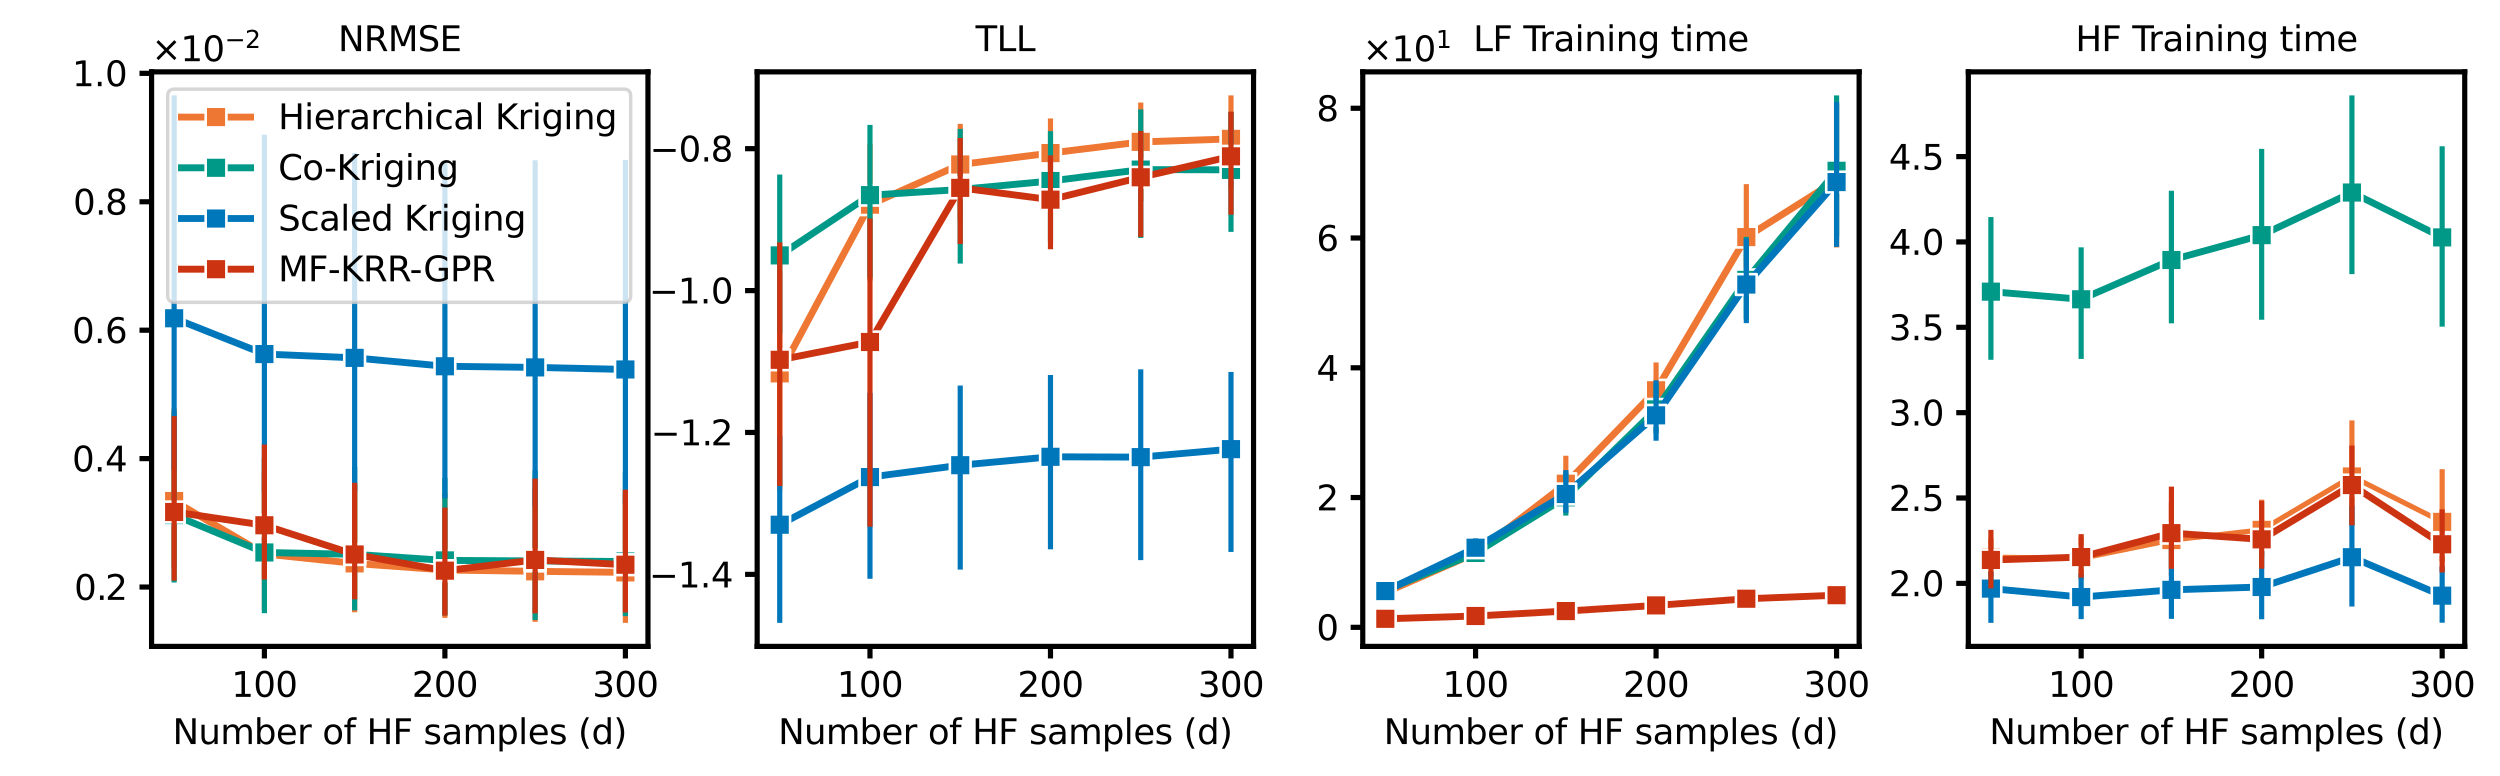 <?xml version="1.0" encoding="utf-8" standalone="no"?>
<!DOCTYPE svg PUBLIC "-//W3C//DTD SVG 1.1//EN"
  "http://www.w3.org/Graphics/SVG/1.1/DTD/svg11.dtd">
<svg xmlns:xlink="http://www.w3.org/1999/xlink" width="723.69pt" height="224.675pt" viewBox="0 0 723.69 224.675" xmlns="http://www.w3.org/2000/svg" version="1.1">
 <defs>
  <style type="text/css">*{stroke-linejoin: round; stroke-linecap: butt}</style>
 </defs>
 <g id="figure_1">
  <g id="patch_1">
   <path d="M 0 224.675 
L 723.69 224.675 
L 723.69 0 
L 0 0 
z
" style="fill: #ffffff"/>
  </g>
  <g id="axes_1">
   <g id="patch_2">
    <path d="M 43.878 187.118 
L 187.569 187.118 
L 187.569 20.798 
L 43.878 20.798 
z
" style="fill: #ffffff"/>
   </g>
   <g id="matplotlib.axis_1">
    <g id="xtick_1">
     <g id="line2d_1">
      <defs>
       <path id="m2a3e49df4d" d="M 0 0 
L 0 3.5 
" style="stroke: #000000; stroke-width: 1.5"/>
      </defs>
      <g>
       <use xlink:href="#m2a3e49df4d" x="76.535" y="187.118" style="stroke: #000000; stroke-width: 1.5"/>
      </g>
     </g>
     <g id="text_1">
      <!-- 100 -->
      <g transform="translate(66.991 201.717) scale(0.1 -0.1)">
       <defs>
        <path id="DejaVuSans-31" d="M 794 531 
L 1825 531 
L 1825 4091 
L 703 3866 
L 703 4441 
L 1819 4666 
L 2450 4666 
L 2450 531 
L 3481 531 
L 3481 0 
L 794 0 
L 794 531 
z
" transform="scale(0.016)"/>
        <path id="DejaVuSans-30" d="M 2034 4250 
Q 1547 4250 1301 3770 
Q 1056 3291 1056 2328 
Q 1056 1369 1301 889 
Q 1547 409 2034 409 
Q 2525 409 2770 889 
Q 3016 1369 3016 2328 
Q 3016 3291 2770 3770 
Q 2525 4250 2034 4250 
z
M 2034 4750 
Q 2819 4750 3233 4129 
Q 3647 3509 3647 2328 
Q 3647 1150 3233 529 
Q 2819 -91 2034 -91 
Q 1250 -91 836 529 
Q 422 1150 422 2328 
Q 422 3509 836 4129 
Q 1250 4750 2034 4750 
z
" transform="scale(0.016)"/>
       </defs>
       <use xlink:href="#DejaVuSans-31"/>
       <use xlink:href="#DejaVuSans-30" x="63.623"/>
       <use xlink:href="#DejaVuSans-30" x="127.246"/>
      </g>
     </g>
    </g>
    <g id="xtick_2">
     <g id="line2d_2">
      <g>
       <use xlink:href="#m2a3e49df4d" x="128.786" y="187.118" style="stroke: #000000; stroke-width: 1.5"/>
      </g>
     </g>
     <g id="text_2">
      <!-- 200 -->
      <g transform="translate(119.243 201.717) scale(0.1 -0.1)">
       <defs>
        <path id="DejaVuSans-32" d="M 1228 531 
L 3431 531 
L 3431 0 
L 469 0 
L 469 531 
Q 828 903 1448 1529 
Q 2069 2156 2228 2338 
Q 2531 2678 2651 2914 
Q 2772 3150 2772 3378 
Q 2772 3750 2511 3984 
Q 2250 4219 1831 4219 
Q 1534 4219 1204 4116 
Q 875 4013 500 3803 
L 500 4441 
Q 881 4594 1212 4672 
Q 1544 4750 1819 4750 
Q 2544 4750 2975 4387 
Q 3406 4025 3406 3419 
Q 3406 3131 3298 2873 
Q 3191 2616 2906 2266 
Q 2828 2175 2409 1742 
Q 1991 1309 1228 531 
z
" transform="scale(0.016)"/>
       </defs>
       <use xlink:href="#DejaVuSans-32"/>
       <use xlink:href="#DejaVuSans-30" x="63.623"/>
       <use xlink:href="#DejaVuSans-30" x="127.246"/>
      </g>
     </g>
    </g>
    <g id="xtick_3">
     <g id="line2d_3">
      <g>
       <use xlink:href="#m2a3e49df4d" x="181.038" y="187.118" style="stroke: #000000; stroke-width: 1.5"/>
      </g>
     </g>
     <g id="text_3">
      <!-- 300 -->
      <g transform="translate(171.494 201.717) scale(0.1 -0.1)">
       <defs>
        <path id="DejaVuSans-33" d="M 2597 2516 
Q 3050 2419 3304 2112 
Q 3559 1806 3559 1356 
Q 3559 666 3084 287 
Q 2609 -91 1734 -91 
Q 1441 -91 1130 -33 
Q 819 25 488 141 
L 488 750 
Q 750 597 1062 519 
Q 1375 441 1716 441 
Q 2309 441 2620 675 
Q 2931 909 2931 1356 
Q 2931 1769 2642 2001 
Q 2353 2234 1838 2234 
L 1294 2234 
L 1294 2753 
L 1863 2753 
Q 2328 2753 2575 2939 
Q 2822 3125 2822 3475 
Q 2822 3834 2567 4026 
Q 2313 4219 1838 4219 
Q 1578 4219 1281 4162 
Q 984 4106 628 3988 
L 628 4550 
Q 988 4650 1302 4700 
Q 1616 4750 1894 4750 
Q 2613 4750 3031 4423 
Q 3450 4097 3450 3541 
Q 3450 3153 3228 2886 
Q 3006 2619 2597 2516 
z
" transform="scale(0.016)"/>
       </defs>
       <use xlink:href="#DejaVuSans-33"/>
       <use xlink:href="#DejaVuSans-30" x="63.623"/>
       <use xlink:href="#DejaVuSans-30" x="127.246"/>
      </g>
     </g>
    </g>
    <g id="text_4">
     <!-- Number of HF samples (d) -->
     <g transform="translate(49.967 215.395) scale(0.1 -0.1)">
      <defs>
       <path id="DejaVuSans-4e" d="M 628 4666 
L 1478 4666 
L 3547 763 
L 3547 4666 
L 4159 4666 
L 4159 0 
L 3309 0 
L 1241 3903 
L 1241 0 
L 628 0 
L 628 4666 
z
" transform="scale(0.016)"/>
       <path id="DejaVuSans-75" d="M 544 1381 
L 544 3500 
L 1119 3500 
L 1119 1403 
Q 1119 906 1312 657 
Q 1506 409 1894 409 
Q 2359 409 2629 706 
Q 2900 1003 2900 1516 
L 2900 3500 
L 3475 3500 
L 3475 0 
L 2900 0 
L 2900 538 
Q 2691 219 2414 64 
Q 2138 -91 1772 -91 
Q 1169 -91 856 284 
Q 544 659 544 1381 
z
M 1991 3584 
L 1991 3584 
z
" transform="scale(0.016)"/>
       <path id="DejaVuSans-6d" d="M 3328 2828 
Q 3544 3216 3844 3400 
Q 4144 3584 4550 3584 
Q 5097 3584 5394 3201 
Q 5691 2819 5691 2113 
L 5691 0 
L 5113 0 
L 5113 2094 
Q 5113 2597 4934 2840 
Q 4756 3084 4391 3084 
Q 3944 3084 3684 2787 
Q 3425 2491 3425 1978 
L 3425 0 
L 2847 0 
L 2847 2094 
Q 2847 2600 2669 2842 
Q 2491 3084 2119 3084 
Q 1678 3084 1418 2786 
Q 1159 2488 1159 1978 
L 1159 0 
L 581 0 
L 581 3500 
L 1159 3500 
L 1159 2956 
Q 1356 3278 1631 3431 
Q 1906 3584 2284 3584 
Q 2666 3584 2933 3390 
Q 3200 3197 3328 2828 
z
" transform="scale(0.016)"/>
       <path id="DejaVuSans-62" d="M 3116 1747 
Q 3116 2381 2855 2742 
Q 2594 3103 2138 3103 
Q 1681 3103 1420 2742 
Q 1159 2381 1159 1747 
Q 1159 1113 1420 752 
Q 1681 391 2138 391 
Q 2594 391 2855 752 
Q 3116 1113 3116 1747 
z
M 1159 2969 
Q 1341 3281 1617 3432 
Q 1894 3584 2278 3584 
Q 2916 3584 3314 3078 
Q 3713 2572 3713 1747 
Q 3713 922 3314 415 
Q 2916 -91 2278 -91 
Q 1894 -91 1617 61 
Q 1341 213 1159 525 
L 1159 0 
L 581 0 
L 581 4863 
L 1159 4863 
L 1159 2969 
z
" transform="scale(0.016)"/>
       <path id="DejaVuSans-65" d="M 3597 1894 
L 3597 1613 
L 953 1613 
Q 991 1019 1311 708 
Q 1631 397 2203 397 
Q 2534 397 2845 478 
Q 3156 559 3463 722 
L 3463 178 
Q 3153 47 2828 -22 
Q 2503 -91 2169 -91 
Q 1331 -91 842 396 
Q 353 884 353 1716 
Q 353 2575 817 3079 
Q 1281 3584 2069 3584 
Q 2775 3584 3186 3129 
Q 3597 2675 3597 1894 
z
M 3022 2063 
Q 3016 2534 2758 2815 
Q 2500 3097 2075 3097 
Q 1594 3097 1305 2825 
Q 1016 2553 972 2059 
L 3022 2063 
z
" transform="scale(0.016)"/>
       <path id="DejaVuSans-72" d="M 2631 2963 
Q 2534 3019 2420 3045 
Q 2306 3072 2169 3072 
Q 1681 3072 1420 2755 
Q 1159 2438 1159 1844 
L 1159 0 
L 581 0 
L 581 3500 
L 1159 3500 
L 1159 2956 
Q 1341 3275 1631 3429 
Q 1922 3584 2338 3584 
Q 2397 3584 2469 3576 
Q 2541 3569 2628 3553 
L 2631 2963 
z
" transform="scale(0.016)"/>
       <path id="DejaVuSans-20" transform="scale(0.016)"/>
       <path id="DejaVuSans-6f" d="M 1959 3097 
Q 1497 3097 1228 2736 
Q 959 2375 959 1747 
Q 959 1119 1226 758 
Q 1494 397 1959 397 
Q 2419 397 2687 759 
Q 2956 1122 2956 1747 
Q 2956 2369 2687 2733 
Q 2419 3097 1959 3097 
z
M 1959 3584 
Q 2709 3584 3137 3096 
Q 3566 2609 3566 1747 
Q 3566 888 3137 398 
Q 2709 -91 1959 -91 
Q 1206 -91 779 398 
Q 353 888 353 1747 
Q 353 2609 779 3096 
Q 1206 3584 1959 3584 
z
" transform="scale(0.016)"/>
       <path id="DejaVuSans-66" d="M 2375 4863 
L 2375 4384 
L 1825 4384 
Q 1516 4384 1395 4259 
Q 1275 4134 1275 3809 
L 1275 3500 
L 2222 3500 
L 2222 3053 
L 1275 3053 
L 1275 0 
L 697 0 
L 697 3053 
L 147 3053 
L 147 3500 
L 697 3500 
L 697 3744 
Q 697 4328 969 4595 
Q 1241 4863 1831 4863 
L 2375 4863 
z
" transform="scale(0.016)"/>
       <path id="DejaVuSans-48" d="M 628 4666 
L 1259 4666 
L 1259 2753 
L 3553 2753 
L 3553 4666 
L 4184 4666 
L 4184 0 
L 3553 0 
L 3553 2222 
L 1259 2222 
L 1259 0 
L 628 0 
L 628 4666 
z
" transform="scale(0.016)"/>
       <path id="DejaVuSans-46" d="M 628 4666 
L 3309 4666 
L 3309 4134 
L 1259 4134 
L 1259 2759 
L 3109 2759 
L 3109 2228 
L 1259 2228 
L 1259 0 
L 628 0 
L 628 4666 
z
" transform="scale(0.016)"/>
       <path id="DejaVuSans-73" d="M 2834 3397 
L 2834 2853 
Q 2591 2978 2328 3040 
Q 2066 3103 1784 3103 
Q 1356 3103 1142 2972 
Q 928 2841 928 2578 
Q 928 2378 1081 2264 
Q 1234 2150 1697 2047 
L 1894 2003 
Q 2506 1872 2764 1633 
Q 3022 1394 3022 966 
Q 3022 478 2636 193 
Q 2250 -91 1575 -91 
Q 1294 -91 989 -36 
Q 684 19 347 128 
L 347 722 
Q 666 556 975 473 
Q 1284 391 1588 391 
Q 1994 391 2212 530 
Q 2431 669 2431 922 
Q 2431 1156 2273 1281 
Q 2116 1406 1581 1522 
L 1381 1569 
Q 847 1681 609 1914 
Q 372 2147 372 2553 
Q 372 3047 722 3315 
Q 1072 3584 1716 3584 
Q 2034 3584 2315 3537 
Q 2597 3491 2834 3397 
z
" transform="scale(0.016)"/>
       <path id="DejaVuSans-61" d="M 2194 1759 
Q 1497 1759 1228 1600 
Q 959 1441 959 1056 
Q 959 750 1161 570 
Q 1363 391 1709 391 
Q 2188 391 2477 730 
Q 2766 1069 2766 1631 
L 2766 1759 
L 2194 1759 
z
M 3341 1997 
L 3341 0 
L 2766 0 
L 2766 531 
Q 2569 213 2275 61 
Q 1981 -91 1556 -91 
Q 1019 -91 701 211 
Q 384 513 384 1019 
Q 384 1609 779 1909 
Q 1175 2209 1959 2209 
L 2766 2209 
L 2766 2266 
Q 2766 2663 2505 2880 
Q 2244 3097 1772 3097 
Q 1472 3097 1187 3025 
Q 903 2953 641 2809 
L 641 3341 
Q 956 3463 1253 3523 
Q 1550 3584 1831 3584 
Q 2591 3584 2966 3190 
Q 3341 2797 3341 1997 
z
" transform="scale(0.016)"/>
       <path id="DejaVuSans-70" d="M 1159 525 
L 1159 -1331 
L 581 -1331 
L 581 3500 
L 1159 3500 
L 1159 2969 
Q 1341 3281 1617 3432 
Q 1894 3584 2278 3584 
Q 2916 3584 3314 3078 
Q 3713 2572 3713 1747 
Q 3713 922 3314 415 
Q 2916 -91 2278 -91 
Q 1894 -91 1617 61 
Q 1341 213 1159 525 
z
M 3116 1747 
Q 3116 2381 2855 2742 
Q 2594 3103 2138 3103 
Q 1681 3103 1420 2742 
Q 1159 2381 1159 1747 
Q 1159 1113 1420 752 
Q 1681 391 2138 391 
Q 2594 391 2855 752 
Q 3116 1113 3116 1747 
z
" transform="scale(0.016)"/>
       <path id="DejaVuSans-6c" d="M 603 4863 
L 1178 4863 
L 1178 0 
L 603 0 
L 603 4863 
z
" transform="scale(0.016)"/>
       <path id="DejaVuSans-28" d="M 1984 4856 
Q 1566 4138 1362 3434 
Q 1159 2731 1159 2009 
Q 1159 1288 1364 580 
Q 1569 -128 1984 -844 
L 1484 -844 
Q 1016 -109 783 600 
Q 550 1309 550 2009 
Q 550 2706 781 3412 
Q 1013 4119 1484 4856 
L 1984 4856 
z
" transform="scale(0.016)"/>
       <path id="DejaVuSans-64" d="M 2906 2969 
L 2906 4863 
L 3481 4863 
L 3481 0 
L 2906 0 
L 2906 525 
Q 2725 213 2448 61 
Q 2172 -91 1784 -91 
Q 1150 -91 751 415 
Q 353 922 353 1747 
Q 353 2572 751 3078 
Q 1150 3584 1784 3584 
Q 2172 3584 2448 3432 
Q 2725 3281 2906 2969 
z
M 947 1747 
Q 947 1113 1208 752 
Q 1469 391 1925 391 
Q 2381 391 2643 752 
Q 2906 1113 2906 1747 
Q 2906 2381 2643 2742 
Q 2381 3103 1925 3103 
Q 1469 3103 1208 2742 
Q 947 2381 947 1747 
z
" transform="scale(0.016)"/>
       <path id="DejaVuSans-29" d="M 513 4856 
L 1013 4856 
Q 1481 4119 1714 3412 
Q 1947 2706 1947 2009 
Q 1947 1309 1714 600 
Q 1481 -109 1013 -844 
L 513 -844 
Q 928 -128 1133 580 
Q 1338 1288 1338 2009 
Q 1338 2731 1133 3434 
Q 928 4138 513 4856 
z
" transform="scale(0.016)"/>
      </defs>
      <use xlink:href="#DejaVuSans-4e"/>
      <use xlink:href="#DejaVuSans-75" x="74.805"/>
      <use xlink:href="#DejaVuSans-6d" x="138.184"/>
      <use xlink:href="#DejaVuSans-62" x="235.596"/>
      <use xlink:href="#DejaVuSans-65" x="299.072"/>
      <use xlink:href="#DejaVuSans-72" x="360.596"/>
      <use xlink:href="#DejaVuSans-20" x="401.709"/>
      <use xlink:href="#DejaVuSans-6f" x="433.496"/>
      <use xlink:href="#DejaVuSans-66" x="494.678"/>
      <use xlink:href="#DejaVuSans-20" x="529.883"/>
      <use xlink:href="#DejaVuSans-48" x="561.67"/>
      <use xlink:href="#DejaVuSans-46" x="636.865"/>
      <use xlink:href="#DejaVuSans-20" x="694.385"/>
      <use xlink:href="#DejaVuSans-73" x="726.172"/>
      <use xlink:href="#DejaVuSans-61" x="778.271"/>
      <use xlink:href="#DejaVuSans-6d" x="839.551"/>
      <use xlink:href="#DejaVuSans-70" x="936.963"/>
      <use xlink:href="#DejaVuSans-6c" x="1000.439"/>
      <use xlink:href="#DejaVuSans-65" x="1028.223"/>
      <use xlink:href="#DejaVuSans-73" x="1089.746"/>
      <use xlink:href="#DejaVuSans-20" x="1141.846"/>
      <use xlink:href="#DejaVuSans-28" x="1173.633"/>
      <use xlink:href="#DejaVuSans-64" x="1212.646"/>
      <use xlink:href="#DejaVuSans-29" x="1276.123"/>
     </g>
    </g>
   </g>
   <g id="matplotlib.axis_2">
    <g id="ytick_1">
     <g id="line2d_4">
      <defs>
       <path id="m9e4d0a657a" d="M 0 0 
L -3.5 0 
" style="stroke: #000000; stroke-width: 1.5"/>
      </defs>
      <g>
       <use xlink:href="#m9e4d0a657a" x="43.878" y="169.934" style="stroke: #000000; stroke-width: 1.5"/>
      </g>
     </g>
     <g id="text_5">
      <!-- $\mathdefault{0.2}$ -->
      <g transform="translate(21.478 173.734) scale(0.1 -0.1)">
       <defs>
        <path id="DejaVuSans-2e" d="M 684 794 
L 1344 794 
L 1344 0 
L 684 0 
L 684 794 
z
" transform="scale(0.016)"/>
       </defs>
       <use xlink:href="#DejaVuSans-30" transform="translate(0 0.781)"/>
       <use xlink:href="#DejaVuSans-2e" transform="translate(63.623 0.781)"/>
       <use xlink:href="#DejaVuSans-32" transform="translate(89.91 0.781)"/>
      </g>
     </g>
    </g>
    <g id="ytick_2">
     <g id="line2d_5">
      <g>
       <use xlink:href="#m9e4d0a657a" x="43.878" y="132.759" style="stroke: #000000; stroke-width: 1.5"/>
      </g>
     </g>
     <g id="text_6">
      <!-- $\mathdefault{0.4}$ -->
      <g transform="translate(20.878 136.558) scale(0.1 -0.1)">
       <defs>
        <path id="DejaVuSans-34" d="M 2419 4116 
L 825 1625 
L 2419 1625 
L 2419 4116 
z
M 2253 4666 
L 3047 4666 
L 3047 1625 
L 3713 1625 
L 3713 1100 
L 3047 1100 
L 3047 0 
L 2419 0 
L 2419 1100 
L 313 1100 
L 313 1709 
L 2253 4666 
z
" transform="scale(0.016)"/>
       </defs>
       <use xlink:href="#DejaVuSans-30" transform="translate(0 0.781)"/>
       <use xlink:href="#DejaVuSans-2e" transform="translate(63.623 0.781)"/>
       <use xlink:href="#DejaVuSans-34" transform="translate(95.41 0.781)"/>
      </g>
     </g>
    </g>
    <g id="ytick_3">
     <g id="line2d_6">
      <g>
       <use xlink:href="#m9e4d0a657a" x="43.878" y="95.583" style="stroke: #000000; stroke-width: 1.5"/>
      </g>
     </g>
     <g id="text_7">
      <!-- $\mathdefault{0.6}$ -->
      <g transform="translate(20.878 99.382) scale(0.1 -0.1)">
       <defs>
        <path id="DejaVuSans-36" d="M 2113 2584 
Q 1688 2584 1439 2293 
Q 1191 2003 1191 1497 
Q 1191 994 1439 701 
Q 1688 409 2113 409 
Q 2538 409 2786 701 
Q 3034 994 3034 1497 
Q 3034 2003 2786 2293 
Q 2538 2584 2113 2584 
z
M 3366 4563 
L 3366 3988 
Q 3128 4100 2886 4159 
Q 2644 4219 2406 4219 
Q 1781 4219 1451 3797 
Q 1122 3375 1075 2522 
Q 1259 2794 1537 2939 
Q 1816 3084 2150 3084 
Q 2853 3084 3261 2657 
Q 3669 2231 3669 1497 
Q 3669 778 3244 343 
Q 2819 -91 2113 -91 
Q 1303 -91 875 529 
Q 447 1150 447 2328 
Q 447 3434 972 4092 
Q 1497 4750 2381 4750 
Q 2619 4750 2861 4703 
Q 3103 4656 3366 4563 
z
" transform="scale(0.016)"/>
       </defs>
       <use xlink:href="#DejaVuSans-30" transform="translate(0 0.781)"/>
       <use xlink:href="#DejaVuSans-2e" transform="translate(63.623 0.781)"/>
       <use xlink:href="#DejaVuSans-36" transform="translate(95.41 0.781)"/>
      </g>
     </g>
    </g>
    <g id="ytick_4">
     <g id="line2d_7">
      <g>
       <use xlink:href="#m9e4d0a657a" x="43.878" y="58.408" style="stroke: #000000; stroke-width: 1.5"/>
      </g>
     </g>
     <g id="text_8">
      <!-- $\mathdefault{0.8}$ -->
      <g transform="translate(21.178 62.207) scale(0.1 -0.1)">
       <defs>
        <path id="DejaVuSans-38" d="M 2034 2216 
Q 1584 2216 1326 1975 
Q 1069 1734 1069 1313 
Q 1069 891 1326 650 
Q 1584 409 2034 409 
Q 2484 409 2743 651 
Q 3003 894 3003 1313 
Q 3003 1734 2745 1975 
Q 2488 2216 2034 2216 
z
M 1403 2484 
Q 997 2584 770 2862 
Q 544 3141 544 3541 
Q 544 4100 942 4425 
Q 1341 4750 2034 4750 
Q 2731 4750 3128 4425 
Q 3525 4100 3525 3541 
Q 3525 3141 3298 2862 
Q 3072 2584 2669 2484 
Q 3125 2378 3379 2068 
Q 3634 1759 3634 1313 
Q 3634 634 3220 271 
Q 2806 -91 2034 -91 
Q 1263 -91 848 271 
Q 434 634 434 1313 
Q 434 1759 690 2068 
Q 947 2378 1403 2484 
z
M 1172 3481 
Q 1172 3119 1398 2916 
Q 1625 2713 2034 2713 
Q 2441 2713 2670 2916 
Q 2900 3119 2900 3481 
Q 2900 3844 2670 4047 
Q 2441 4250 2034 4250 
Q 1625 4250 1398 4047 
Q 1172 3844 1172 3481 
z
" transform="scale(0.016)"/>
       </defs>
       <use xlink:href="#DejaVuSans-30" transform="translate(0 0.781)"/>
       <use xlink:href="#DejaVuSans-2e" transform="translate(63.623 0.781)"/>
       <use xlink:href="#DejaVuSans-38" transform="translate(92.785 0.781)"/>
      </g>
     </g>
    </g>
    <g id="ytick_5">
     <g id="line2d_8">
      <g>
       <use xlink:href="#m9e4d0a657a" x="43.878" y="21.232" style="stroke: #000000; stroke-width: 1.5"/>
      </g>
     </g>
     <g id="text_9">
      <!-- $\mathdefault{1.0}$ -->
      <g transform="translate(20.878 25.031) scale(0.1 -0.1)">
       <use xlink:href="#DejaVuSans-31" transform="translate(0 0.781)"/>
       <use xlink:href="#DejaVuSans-2e" transform="translate(63.623 0.781)"/>
       <use xlink:href="#DejaVuSans-30" transform="translate(95.41 0.781)"/>
      </g>
     </g>
    </g>
    <g id="text_10">
     <!--   -->
     <g transform="translate(14.798 105.547) rotate(-90) scale(0.1 -0.1)">
      <use xlink:href="#DejaVuSans-20"/>
     </g>
    </g>
    <g id="text_11">
     <!-- $\times\mathdefault{10^{−2}}\mathdefault{}$ -->
     <g transform="translate(43.878 17.798) scale(0.1 -0.1)">
      <defs>
       <path id="DejaVuSans-d7" d="M 4488 3438 
L 3059 2003 
L 4488 575 
L 4116 197 
L 2681 1631 
L 1247 197 
L 878 575 
L 2303 2003 
L 878 3438 
L 1247 3816 
L 2681 2381 
L 4116 3816 
L 4488 3438 
z
" transform="scale(0.016)"/>
       <path id="DejaVuSans-2212" d="M 678 2272 
L 4684 2272 
L 4684 1741 
L 678 1741 
L 678 2272 
z
" transform="scale(0.016)"/>
      </defs>
      <use xlink:href="#DejaVuSans-d7" transform="translate(0 0.766)"/>
      <use xlink:href="#DejaVuSans-31" transform="translate(83.789 0.766)"/>
      <use xlink:href="#DejaVuSans-30" transform="translate(147.412 0.766)"/>
      <use xlink:href="#DejaVuSans-2212" transform="translate(211.992 39.047) scale(0.7)"/>
      <use xlink:href="#DejaVuSans-32" transform="translate(270.645 39.047) scale(0.7)"/>
     </g>
    </g>
   </g>
   <g id="line2d_9">
    <path d="M 50.41 145.035 
L 76.535 160.347 
L 102.661 163.096 
L 128.786 165.006 
L 154.912 165.384 
L 181.038 165.687 
" clip-path="url(#p1e90b7a5fa)" style="fill: none; stroke: #ee7733; stroke-width: 2; stroke-linecap: square"/>
    <defs>
     <path id="m1cbdb7779b" d="M -3 3 
L 3 3 
L 3 -3 
L -3 -3 
z
" style="stroke: #ffffff; stroke-width: 0.75; stroke-linejoin: miter"/>
    </defs>
    <g clip-path="url(#p1e90b7a5fa)">
     <use xlink:href="#m1cbdb7779b" x="50.41" y="145.035" style="fill: #ee7733; stroke: #ffffff; stroke-width: 0.75; stroke-linejoin: miter"/>
     <use xlink:href="#m1cbdb7779b" x="76.535" y="160.347" style="fill: #ee7733; stroke: #ffffff; stroke-width: 0.75; stroke-linejoin: miter"/>
     <use xlink:href="#m1cbdb7779b" x="102.661" y="163.096" style="fill: #ee7733; stroke: #ffffff; stroke-width: 0.75; stroke-linejoin: miter"/>
     <use xlink:href="#m1cbdb7779b" x="128.786" y="165.006" style="fill: #ee7733; stroke: #ffffff; stroke-width: 0.75; stroke-linejoin: miter"/>
     <use xlink:href="#m1cbdb7779b" x="154.912" y="165.384" style="fill: #ee7733; stroke: #ffffff; stroke-width: 0.75; stroke-linejoin: miter"/>
     <use xlink:href="#m1cbdb7779b" x="181.038" y="165.687" style="fill: #ee7733; stroke: #ffffff; stroke-width: 0.75; stroke-linejoin: miter"/>
    </g>
   </g>
   <g id="LineCollection_1">
    <path d="M 50.41 163.5 
L 50.41 119.002 
" clip-path="url(#p1e90b7a5fa)" style="fill: none; stroke: #ee7733; stroke-width: 1.5; stroke-linecap: square"/>
    <path d="M 76.535 175.723 
L 76.535 137.354 
" clip-path="url(#p1e90b7a5fa)" style="fill: none; stroke: #ee7733; stroke-width: 1.5; stroke-linecap: square"/>
    <path d="M 102.661 176.487 
L 102.661 140.983 
" clip-path="url(#p1e90b7a5fa)" style="fill: none; stroke: #ee7733; stroke-width: 1.5; stroke-linecap: square"/>
    <path d="M 128.786 178.104 
L 128.786 143.548 
" clip-path="url(#p1e90b7a5fa)" style="fill: none; stroke: #ee7733; stroke-width: 1.5; stroke-linecap: square"/>
    <path d="M 154.912 179.249 
L 154.912 142.049 
" clip-path="url(#p1e90b7a5fa)" style="fill: none; stroke: #ee7733; stroke-width: 1.5; stroke-linecap: square"/>
    <path d="M 181.038 179.558 
L 181.038 143.953 
" clip-path="url(#p1e90b7a5fa)" style="fill: none; stroke: #ee7733; stroke-width: 1.5; stroke-linecap: square"/>
   </g>
   <g id="line2d_10">
    <path d="M 50.41 149.096 
L 76.535 159.922 
L 102.661 160.467 
L 128.786 162.219 
L 154.912 162.37 
L 181.038 162.536 
" clip-path="url(#p1e90b7a5fa)" style="fill: none; stroke: #009988; stroke-width: 2; stroke-linecap: square"/>
    <defs>
     <path id="me5c4e47544" d="M -3 3 
L 3 3 
L 3 -3 
L -3 -3 
z
" style="stroke: #ffffff; stroke-width: 0.75; stroke-linejoin: miter"/>
    </defs>
    <g clip-path="url(#p1e90b7a5fa)">
     <use xlink:href="#me5c4e47544" x="50.41" y="149.096" style="fill: #009988; stroke: #ffffff; stroke-width: 0.75; stroke-linejoin: miter"/>
     <use xlink:href="#me5c4e47544" x="76.535" y="159.922" style="fill: #009988; stroke: #ffffff; stroke-width: 0.75; stroke-linejoin: miter"/>
     <use xlink:href="#me5c4e47544" x="102.661" y="160.467" style="fill: #009988; stroke: #ffffff; stroke-width: 0.75; stroke-linejoin: miter"/>
     <use xlink:href="#me5c4e47544" x="128.786" y="162.219" style="fill: #009988; stroke: #ffffff; stroke-width: 0.75; stroke-linejoin: miter"/>
     <use xlink:href="#me5c4e47544" x="154.912" y="162.37" style="fill: #009988; stroke: #ffffff; stroke-width: 0.75; stroke-linejoin: miter"/>
     <use xlink:href="#me5c4e47544" x="181.038" y="162.536" style="fill: #009988; stroke: #ffffff; stroke-width: 0.75; stroke-linejoin: miter"/>
    </g>
   </g>
   <g id="LineCollection_2">
    <path d="M 50.41 167.873 
L 50.41 119.803 
" clip-path="url(#p1e90b7a5fa)" style="fill: none; stroke: #009988; stroke-width: 1.5; stroke-linecap: square"/>
    <path d="M 76.535 176.763 
L 76.535 133.352 
" clip-path="url(#p1e90b7a5fa)" style="fill: none; stroke: #009988; stroke-width: 1.5; stroke-linecap: square"/>
    <path d="M 102.661 175.92 
L 102.661 135.89 
" clip-path="url(#p1e90b7a5fa)" style="fill: none; stroke: #009988; stroke-width: 1.5; stroke-linecap: square"/>
    <path d="M 128.786 177.365 
L 128.786 139.074 
" clip-path="url(#p1e90b7a5fa)" style="fill: none; stroke: #009988; stroke-width: 1.5; stroke-linecap: square"/>
    <path d="M 154.912 178.7 
L 154.912 136.939 
" clip-path="url(#p1e90b7a5fa)" style="fill: none; stroke: #009988; stroke-width: 1.5; stroke-linecap: square"/>
    <path d="M 181.038 177.6 
L 181.038 137.319 
" clip-path="url(#p1e90b7a5fa)" style="fill: none; stroke: #009988; stroke-width: 1.5; stroke-linecap: square"/>
   </g>
   <g id="line2d_11">
    <path d="M 50.41 92.126 
L 76.535 102.493 
L 102.661 103.599 
L 128.786 106.025 
L 154.912 106.356 
L 181.038 106.951 
" clip-path="url(#p1e90b7a5fa)" style="fill: none; stroke: #0077bb; stroke-width: 2; stroke-linecap: square"/>
    <defs>
     <path id="m50ac72d4a0" d="M -3 3 
L 3 3 
L 3 -3 
L -3 -3 
z
" style="stroke: #ffffff; stroke-width: 0.75; stroke-linejoin: miter"/>
    </defs>
    <g clip-path="url(#p1e90b7a5fa)">
     <use xlink:href="#m50ac72d4a0" x="50.41" y="92.126" style="fill: #0077bb; stroke: #ffffff; stroke-width: 0.75; stroke-linejoin: miter"/>
     <use xlink:href="#m50ac72d4a0" x="76.535" y="102.493" style="fill: #0077bb; stroke: #ffffff; stroke-width: 0.75; stroke-linejoin: miter"/>
     <use xlink:href="#m50ac72d4a0" x="102.661" y="103.599" style="fill: #0077bb; stroke: #ffffff; stroke-width: 0.75; stroke-linejoin: miter"/>
     <use xlink:href="#m50ac72d4a0" x="128.786" y="106.025" style="fill: #0077bb; stroke: #ffffff; stroke-width: 0.75; stroke-linejoin: miter"/>
     <use xlink:href="#m50ac72d4a0" x="154.912" y="106.356" style="fill: #0077bb; stroke: #ffffff; stroke-width: 0.75; stroke-linejoin: miter"/>
     <use xlink:href="#m50ac72d4a0" x="181.038" y="106.951" style="fill: #0077bb; stroke: #ffffff; stroke-width: 0.75; stroke-linejoin: miter"/>
    </g>
   </g>
   <g id="LineCollection_3">
    <path d="M 50.41 135.259 
L 50.41 28.358 
" clip-path="url(#p1e90b7a5fa)" style="fill: none; stroke: #0077bb; stroke-width: 1.5; stroke-linecap: square"/>
    <path d="M 76.535 141.819 
L 76.535 39.745 
" clip-path="url(#p1e90b7a5fa)" style="fill: none; stroke: #0077bb; stroke-width: 1.5; stroke-linecap: square"/>
    <path d="M 102.661 141.418 
L 102.661 45.029 
" clip-path="url(#p1e90b7a5fa)" style="fill: none; stroke: #0077bb; stroke-width: 1.5; stroke-linecap: square"/>
    <path d="M 128.786 143.519 
L 128.786 48.039 
" clip-path="url(#p1e90b7a5fa)" style="fill: none; stroke: #0077bb; stroke-width: 1.5; stroke-linecap: square"/>
    <path d="M 154.912 145.886 
L 154.912 47.152 
" clip-path="url(#p1e90b7a5fa)" style="fill: none; stroke: #0077bb; stroke-width: 1.5; stroke-linecap: square"/>
    <path d="M 181.038 145.068 
L 181.038 47.046 
" clip-path="url(#p1e90b7a5fa)" style="fill: none; stroke: #0077bb; stroke-width: 1.5; stroke-linecap: square"/>
   </g>
   <g id="line2d_12">
    <path d="M 50.41 148.21 
L 76.535 152.052 
L 102.661 160.502 
L 128.786 165.202 
L 154.912 162.087 
L 181.038 163.474 
" clip-path="url(#p1e90b7a5fa)" style="fill: none; stroke: #cc3311; stroke-width: 2; stroke-linecap: square"/>
    <defs>
     <path id="m0496fcba8d" d="M -3 3 
L 3 3 
L 3 -3 
L -3 -3 
z
" style="stroke: #ffffff; stroke-width: 0.75; stroke-linejoin: miter"/>
    </defs>
    <g clip-path="url(#p1e90b7a5fa)">
     <use xlink:href="#m0496fcba8d" x="50.41" y="148.21" style="fill: #cc3311; stroke: #ffffff; stroke-width: 0.75; stroke-linejoin: miter"/>
     <use xlink:href="#m0496fcba8d" x="76.535" y="152.052" style="fill: #cc3311; stroke: #ffffff; stroke-width: 0.75; stroke-linejoin: miter"/>
     <use xlink:href="#m0496fcba8d" x="102.661" y="160.502" style="fill: #cc3311; stroke: #ffffff; stroke-width: 0.75; stroke-linejoin: miter"/>
     <use xlink:href="#m0496fcba8d" x="128.786" y="165.202" style="fill: #cc3311; stroke: #ffffff; stroke-width: 0.75; stroke-linejoin: miter"/>
     <use xlink:href="#m0496fcba8d" x="154.912" y="162.087" style="fill: #cc3311; stroke: #ffffff; stroke-width: 0.75; stroke-linejoin: miter"/>
     <use xlink:href="#m0496fcba8d" x="181.038" y="163.474" style="fill: #cc3311; stroke: #ffffff; stroke-width: 0.75; stroke-linejoin: miter"/>
    </g>
   </g>
   <g id="LineCollection_4">
    <path d="M 50.41 167.333 
L 50.41 121.215 
" clip-path="url(#p1e90b7a5fa)" style="fill: none; stroke: #cc3311; stroke-width: 1.5; stroke-linecap: square"/>
    <path d="M 76.535 167.02 
L 76.535 129.434 
" clip-path="url(#p1e90b7a5fa)" style="fill: none; stroke: #cc3311; stroke-width: 1.5; stroke-linecap: square"/>
    <path d="M 102.661 172.747 
L 102.661 140.504 
" clip-path="url(#p1e90b7a5fa)" style="fill: none; stroke: #cc3311; stroke-width: 1.5; stroke-linecap: square"/>
    <path d="M 128.786 177.452 
L 128.786 147.68 
" clip-path="url(#p1e90b7a5fa)" style="fill: none; stroke: #cc3311; stroke-width: 1.5; stroke-linecap: square"/>
    <path d="M 154.912 176.794 
L 154.912 139.274 
" clip-path="url(#p1e90b7a5fa)" style="fill: none; stroke: #cc3311; stroke-width: 1.5; stroke-linecap: square"/>
    <path d="M 181.038 176.563 
L 181.038 142.506 
" clip-path="url(#p1e90b7a5fa)" style="fill: none; stroke: #cc3311; stroke-width: 1.5; stroke-linecap: square"/>
   </g>
   <g id="line2d_13"/>
   <g id="line2d_14"/>
   <g id="line2d_15"/>
   <g id="line2d_16"/>
   <g id="patch_3">
    <path d="M 43.878 187.118 
L 43.878 20.798 
" style="fill: none; stroke: #000000; stroke-width: 1.5; stroke-linejoin: miter; stroke-linecap: square"/>
   </g>
   <g id="patch_4">
    <path d="M 187.569 187.118 
L 187.569 20.798 
" style="fill: none; stroke: #000000; stroke-width: 1.5; stroke-linejoin: miter; stroke-linecap: square"/>
   </g>
   <g id="patch_5">
    <path d="M 43.878 187.118 
L 187.569 187.118 
" style="fill: none; stroke: #000000; stroke-width: 1.5; stroke-linejoin: miter; stroke-linecap: square"/>
   </g>
   <g id="patch_6">
    <path d="M 43.878 20.798 
L 187.569 20.798 
" style="fill: none; stroke: #000000; stroke-width: 1.5; stroke-linejoin: miter; stroke-linecap: square"/>
   </g>
   <g id="text_12">
    <!-- NRMSE -->
    <g transform="translate(97.861 14.798) scale(0.1 -0.1)">
     <defs>
      <path id="DejaVuSans-52" d="M 2841 2188 
Q 3044 2119 3236 1894 
Q 3428 1669 3622 1275 
L 4263 0 
L 3584 0 
L 2988 1197 
Q 2756 1666 2539 1819 
Q 2322 1972 1947 1972 
L 1259 1972 
L 1259 0 
L 628 0 
L 628 4666 
L 2053 4666 
Q 2853 4666 3247 4331 
Q 3641 3997 3641 3322 
Q 3641 2881 3436 2590 
Q 3231 2300 2841 2188 
z
M 1259 4147 
L 1259 2491 
L 2053 2491 
Q 2509 2491 2742 2702 
Q 2975 2913 2975 3322 
Q 2975 3731 2742 3939 
Q 2509 4147 2053 4147 
L 1259 4147 
z
" transform="scale(0.016)"/>
      <path id="DejaVuSans-4d" d="M 628 4666 
L 1569 4666 
L 2759 1491 
L 3956 4666 
L 4897 4666 
L 4897 0 
L 4281 0 
L 4281 4097 
L 3078 897 
L 2444 897 
L 1241 4097 
L 1241 0 
L 628 0 
L 628 4666 
z
" transform="scale(0.016)"/>
      <path id="DejaVuSans-53" d="M 3425 4513 
L 3425 3897 
Q 3066 4069 2747 4153 
Q 2428 4238 2131 4238 
Q 1616 4238 1336 4038 
Q 1056 3838 1056 3469 
Q 1056 3159 1242 3001 
Q 1428 2844 1947 2747 
L 2328 2669 
Q 3034 2534 3370 2195 
Q 3706 1856 3706 1288 
Q 3706 609 3251 259 
Q 2797 -91 1919 -91 
Q 1588 -91 1214 -16 
Q 841 59 441 206 
L 441 856 
Q 825 641 1194 531 
Q 1563 422 1919 422 
Q 2459 422 2753 634 
Q 3047 847 3047 1241 
Q 3047 1584 2836 1778 
Q 2625 1972 2144 2069 
L 1759 2144 
Q 1053 2284 737 2584 
Q 422 2884 422 3419 
Q 422 4038 858 4394 
Q 1294 4750 2059 4750 
Q 2388 4750 2728 4690 
Q 3069 4631 3425 4513 
z
" transform="scale(0.016)"/>
      <path id="DejaVuSans-45" d="M 628 4666 
L 3578 4666 
L 3578 4134 
L 1259 4134 
L 1259 2753 
L 3481 2753 
L 3481 2222 
L 1259 2222 
L 1259 531 
L 3634 531 
L 3634 0 
L 628 0 
L 628 4666 
z
" transform="scale(0.016)"/>
     </defs>
     <use xlink:href="#DejaVuSans-4e"/>
     <use xlink:href="#DejaVuSans-52" x="74.805"/>
     <use xlink:href="#DejaVuSans-4d" x="144.287"/>
     <use xlink:href="#DejaVuSans-53" x="230.566"/>
     <use xlink:href="#DejaVuSans-45" x="294.043"/>
    </g>
   </g>
   <g id="legend_1">
    <g id="patch_7">
     <path d="M 50.536 87.511 
L 180.569 87.511 
Q 182.569 87.511 182.569 85.511 
L 182.569 27.798 
Q 182.569 25.798 180.569 25.798 
L 50.536 25.798 
Q 48.536 25.798 48.536 27.798 
L 48.536 85.511 
Q 48.536 87.511 50.536 87.511 
z
" style="fill: #ffffff; opacity: 0.8; stroke: #cccccc; stroke-linejoin: miter"/>
    </g>
    <g id="line2d_17">
     <path d="M 52.536 33.897 
L 62.536 33.897 
L 72.536 33.897 
" style="fill: none; stroke: #ee7733; stroke-width: 2; stroke-linecap: square"/>
     <g>
      <use xlink:href="#m1cbdb7779b" x="62.536" y="33.897" style="fill: #ee7733; stroke: #ffffff; stroke-width: 0.75; stroke-linejoin: miter"/>
     </g>
    </g>
    <g id="text_13">
     <!-- Hierarchical Kriging -->
     <g transform="translate(80.536 37.397) scale(0.1 -0.1)">
      <defs>
       <path id="DejaVuSans-69" d="M 603 3500 
L 1178 3500 
L 1178 0 
L 603 0 
L 603 3500 
z
M 603 4863 
L 1178 4863 
L 1178 4134 
L 603 4134 
L 603 4863 
z
" transform="scale(0.016)"/>
       <path id="DejaVuSans-63" d="M 3122 3366 
L 3122 2828 
Q 2878 2963 2633 3030 
Q 2388 3097 2138 3097 
Q 1578 3097 1268 2742 
Q 959 2388 959 1747 
Q 959 1106 1268 751 
Q 1578 397 2138 397 
Q 2388 397 2633 464 
Q 2878 531 3122 666 
L 3122 134 
Q 2881 22 2623 -34 
Q 2366 -91 2075 -91 
Q 1284 -91 818 406 
Q 353 903 353 1747 
Q 353 2603 823 3093 
Q 1294 3584 2113 3584 
Q 2378 3584 2631 3529 
Q 2884 3475 3122 3366 
z
" transform="scale(0.016)"/>
       <path id="DejaVuSans-68" d="M 3513 2113 
L 3513 0 
L 2938 0 
L 2938 2094 
Q 2938 2591 2744 2837 
Q 2550 3084 2163 3084 
Q 1697 3084 1428 2787 
Q 1159 2491 1159 1978 
L 1159 0 
L 581 0 
L 581 4863 
L 1159 4863 
L 1159 2956 
Q 1366 3272 1645 3428 
Q 1925 3584 2291 3584 
Q 2894 3584 3203 3211 
Q 3513 2838 3513 2113 
z
" transform="scale(0.016)"/>
       <path id="DejaVuSans-4b" d="M 628 4666 
L 1259 4666 
L 1259 2694 
L 3353 4666 
L 4166 4666 
L 1850 2491 
L 4331 0 
L 3500 0 
L 1259 2247 
L 1259 0 
L 628 0 
L 628 4666 
z
" transform="scale(0.016)"/>
       <path id="DejaVuSans-67" d="M 2906 1791 
Q 2906 2416 2648 2759 
Q 2391 3103 1925 3103 
Q 1463 3103 1205 2759 
Q 947 2416 947 1791 
Q 947 1169 1205 825 
Q 1463 481 1925 481 
Q 2391 481 2648 825 
Q 2906 1169 2906 1791 
z
M 3481 434 
Q 3481 -459 3084 -895 
Q 2688 -1331 1869 -1331 
Q 1566 -1331 1297 -1286 
Q 1028 -1241 775 -1147 
L 775 -588 
Q 1028 -725 1275 -790 
Q 1522 -856 1778 -856 
Q 2344 -856 2625 -561 
Q 2906 -266 2906 331 
L 2906 616 
Q 2728 306 2450 153 
Q 2172 0 1784 0 
Q 1141 0 747 490 
Q 353 981 353 1791 
Q 353 2603 747 3093 
Q 1141 3584 1784 3584 
Q 2172 3584 2450 3431 
Q 2728 3278 2906 2969 
L 2906 3500 
L 3481 3500 
L 3481 434 
z
" transform="scale(0.016)"/>
       <path id="DejaVuSans-6e" d="M 3513 2113 
L 3513 0 
L 2938 0 
L 2938 2094 
Q 2938 2591 2744 2837 
Q 2550 3084 2163 3084 
Q 1697 3084 1428 2787 
Q 1159 2491 1159 1978 
L 1159 0 
L 581 0 
L 581 3500 
L 1159 3500 
L 1159 2956 
Q 1366 3272 1645 3428 
Q 1925 3584 2291 3584 
Q 2894 3584 3203 3211 
Q 3513 2838 3513 2113 
z
" transform="scale(0.016)"/>
      </defs>
      <use xlink:href="#DejaVuSans-48"/>
      <use xlink:href="#DejaVuSans-69" x="75.195"/>
      <use xlink:href="#DejaVuSans-65" x="102.979"/>
      <use xlink:href="#DejaVuSans-72" x="164.502"/>
      <use xlink:href="#DejaVuSans-61" x="205.615"/>
      <use xlink:href="#DejaVuSans-72" x="266.895"/>
      <use xlink:href="#DejaVuSans-63" x="305.758"/>
      <use xlink:href="#DejaVuSans-68" x="360.738"/>
      <use xlink:href="#DejaVuSans-69" x="424.117"/>
      <use xlink:href="#DejaVuSans-63" x="451.9"/>
      <use xlink:href="#DejaVuSans-61" x="506.881"/>
      <use xlink:href="#DejaVuSans-6c" x="568.16"/>
      <use xlink:href="#DejaVuSans-20" x="595.943"/>
      <use xlink:href="#DejaVuSans-4b" x="627.73"/>
      <use xlink:href="#DejaVuSans-72" x="693.307"/>
      <use xlink:href="#DejaVuSans-69" x="734.42"/>
      <use xlink:href="#DejaVuSans-67" x="762.203"/>
      <use xlink:href="#DejaVuSans-69" x="825.68"/>
      <use xlink:href="#DejaVuSans-6e" x="853.463"/>
      <use xlink:href="#DejaVuSans-67" x="916.842"/>
     </g>
    </g>
    <g id="line2d_18">
     <path d="M 52.536 48.575 
L 62.536 48.575 
L 72.536 48.575 
" style="fill: none; stroke: #009988; stroke-width: 2; stroke-linecap: square"/>
     <g>
      <use xlink:href="#me5c4e47544" x="62.536" y="48.575" style="fill: #009988; stroke: #ffffff; stroke-width: 0.75; stroke-linejoin: miter"/>
     </g>
    </g>
    <g id="text_14">
     <!-- Co-Kriging -->
     <g transform="translate(80.536 52.075) scale(0.1 -0.1)">
      <defs>
       <path id="DejaVuSans-43" d="M 4122 4306 
L 4122 3641 
Q 3803 3938 3442 4084 
Q 3081 4231 2675 4231 
Q 1875 4231 1450 3742 
Q 1025 3253 1025 2328 
Q 1025 1406 1450 917 
Q 1875 428 2675 428 
Q 3081 428 3442 575 
Q 3803 722 4122 1019 
L 4122 359 
Q 3791 134 3420 21 
Q 3050 -91 2638 -91 
Q 1578 -91 968 557 
Q 359 1206 359 2328 
Q 359 3453 968 4101 
Q 1578 4750 2638 4750 
Q 3056 4750 3426 4639 
Q 3797 4528 4122 4306 
z
" transform="scale(0.016)"/>
       <path id="DejaVuSans-2d" d="M 313 2009 
L 1997 2009 
L 1997 1497 
L 313 1497 
L 313 2009 
z
" transform="scale(0.016)"/>
      </defs>
      <use xlink:href="#DejaVuSans-43"/>
      <use xlink:href="#DejaVuSans-6f" x="69.824"/>
      <use xlink:href="#DejaVuSans-2d" x="132.881"/>
      <use xlink:href="#DejaVuSans-4b" x="168.965"/>
      <use xlink:href="#DejaVuSans-72" x="234.541"/>
      <use xlink:href="#DejaVuSans-69" x="275.654"/>
      <use xlink:href="#DejaVuSans-67" x="303.438"/>
      <use xlink:href="#DejaVuSans-69" x="366.914"/>
      <use xlink:href="#DejaVuSans-6e" x="394.697"/>
      <use xlink:href="#DejaVuSans-67" x="458.076"/>
     </g>
    </g>
    <g id="line2d_19">
     <path d="M 52.536 63.253 
L 62.536 63.253 
L 72.536 63.253 
" style="fill: none; stroke: #0077bb; stroke-width: 2; stroke-linecap: square"/>
     <g>
      <use xlink:href="#m50ac72d4a0" x="62.536" y="63.253" style="fill: #0077bb; stroke: #ffffff; stroke-width: 0.75; stroke-linejoin: miter"/>
     </g>
    </g>
    <g id="text_15">
     <!-- Scaled Kriging -->
     <g transform="translate(80.536 66.753) scale(0.1 -0.1)">
      <use xlink:href="#DejaVuSans-53"/>
      <use xlink:href="#DejaVuSans-63" x="63.477"/>
      <use xlink:href="#DejaVuSans-61" x="118.457"/>
      <use xlink:href="#DejaVuSans-6c" x="179.736"/>
      <use xlink:href="#DejaVuSans-65" x="207.52"/>
      <use xlink:href="#DejaVuSans-64" x="269.043"/>
      <use xlink:href="#DejaVuSans-20" x="332.52"/>
      <use xlink:href="#DejaVuSans-4b" x="364.307"/>
      <use xlink:href="#DejaVuSans-72" x="429.883"/>
      <use xlink:href="#DejaVuSans-69" x="470.996"/>
      <use xlink:href="#DejaVuSans-67" x="498.779"/>
      <use xlink:href="#DejaVuSans-69" x="562.256"/>
      <use xlink:href="#DejaVuSans-6e" x="590.039"/>
      <use xlink:href="#DejaVuSans-67" x="653.418"/>
     </g>
    </g>
    <g id="line2d_20">
     <path d="M 52.536 77.931 
L 62.536 77.931 
L 72.536 77.931 
" style="fill: none; stroke: #cc3311; stroke-width: 2; stroke-linecap: square"/>
     <g>
      <use xlink:href="#m0496fcba8d" x="62.536" y="77.931" style="fill: #cc3311; stroke: #ffffff; stroke-width: 0.75; stroke-linejoin: miter"/>
     </g>
    </g>
    <g id="text_16">
     <!-- MF-KRR-GPR -->
     <g transform="translate(80.536 81.431) scale(0.1 -0.1)">
      <defs>
       <path id="DejaVuSans-47" d="M 3809 666 
L 3809 1919 
L 2778 1919 
L 2778 2438 
L 4434 2438 
L 4434 434 
Q 4069 175 3628 42 
Q 3188 -91 2688 -91 
Q 1594 -91 976 548 
Q 359 1188 359 2328 
Q 359 3472 976 4111 
Q 1594 4750 2688 4750 
Q 3144 4750 3555 4637 
Q 3966 4525 4313 4306 
L 4313 3634 
Q 3963 3931 3569 4081 
Q 3175 4231 2741 4231 
Q 1884 4231 1454 3753 
Q 1025 3275 1025 2328 
Q 1025 1384 1454 906 
Q 1884 428 2741 428 
Q 3075 428 3337 486 
Q 3600 544 3809 666 
z
" transform="scale(0.016)"/>
       <path id="DejaVuSans-50" d="M 1259 4147 
L 1259 2394 
L 2053 2394 
Q 2494 2394 2734 2622 
Q 2975 2850 2975 3272 
Q 2975 3691 2734 3919 
Q 2494 4147 2053 4147 
L 1259 4147 
z
M 628 4666 
L 2053 4666 
Q 2838 4666 3239 4311 
Q 3641 3956 3641 3272 
Q 3641 2581 3239 2228 
Q 2838 1875 2053 1875 
L 1259 1875 
L 1259 0 
L 628 0 
L 628 4666 
z
" transform="scale(0.016)"/>
      </defs>
      <use xlink:href="#DejaVuSans-4d"/>
      <use xlink:href="#DejaVuSans-46" x="86.279"/>
      <use xlink:href="#DejaVuSans-2d" x="143.799"/>
      <use xlink:href="#DejaVuSans-4b" x="179.883"/>
      <use xlink:href="#DejaVuSans-52" x="245.459"/>
      <use xlink:href="#DejaVuSans-52" x="314.941"/>
      <use xlink:href="#DejaVuSans-2d" x="380.424"/>
      <use xlink:href="#DejaVuSans-47" x="420.133"/>
      <use xlink:href="#DejaVuSans-50" x="497.623"/>
      <use xlink:href="#DejaVuSans-52" x="557.926"/>
     </g>
    </g>
   </g>
  </g>
  <g id="axes_2">
   <g id="patch_8">
    <path d="M 219.181 187.118 
L 362.872 187.118 
L 362.872 20.798 
L 219.181 20.798 
z
" style="fill: #ffffff"/>
   </g>
   <g id="matplotlib.axis_3">
    <g id="xtick_4">
     <g id="line2d_21">
      <g>
       <use xlink:href="#m2a3e49df4d" x="251.838" y="187.118" style="stroke: #000000; stroke-width: 1.5"/>
      </g>
     </g>
     <g id="text_17">
      <!-- 100 -->
      <g transform="translate(242.294 201.717) scale(0.1 -0.1)">
       <use xlink:href="#DejaVuSans-31"/>
       <use xlink:href="#DejaVuSans-30" x="63.623"/>
       <use xlink:href="#DejaVuSans-30" x="127.246"/>
      </g>
     </g>
    </g>
    <g id="xtick_5">
     <g id="line2d_22">
      <g>
       <use xlink:href="#m2a3e49df4d" x="304.089" y="187.118" style="stroke: #000000; stroke-width: 1.5"/>
      </g>
     </g>
     <g id="text_18">
      <!-- 200 -->
      <g transform="translate(294.546 201.717) scale(0.1 -0.1)">
       <use xlink:href="#DejaVuSans-32"/>
       <use xlink:href="#DejaVuSans-30" x="63.623"/>
       <use xlink:href="#DejaVuSans-30" x="127.246"/>
      </g>
     </g>
    </g>
    <g id="xtick_6">
     <g id="line2d_23">
      <g>
       <use xlink:href="#m2a3e49df4d" x="356.341" y="187.118" style="stroke: #000000; stroke-width: 1.5"/>
      </g>
     </g>
     <g id="text_19">
      <!-- 300 -->
      <g transform="translate(346.797 201.717) scale(0.1 -0.1)">
       <use xlink:href="#DejaVuSans-33"/>
       <use xlink:href="#DejaVuSans-30" x="63.623"/>
       <use xlink:href="#DejaVuSans-30" x="127.246"/>
      </g>
     </g>
    </g>
    <g id="text_20">
     <!-- Number of HF samples (d) -->
     <g transform="translate(225.27 215.395) scale(0.1 -0.1)">
      <use xlink:href="#DejaVuSans-4e"/>
      <use xlink:href="#DejaVuSans-75" x="74.805"/>
      <use xlink:href="#DejaVuSans-6d" x="138.184"/>
      <use xlink:href="#DejaVuSans-62" x="235.596"/>
      <use xlink:href="#DejaVuSans-65" x="299.072"/>
      <use xlink:href="#DejaVuSans-72" x="360.596"/>
      <use xlink:href="#DejaVuSans-20" x="401.709"/>
      <use xlink:href="#DejaVuSans-6f" x="433.496"/>
      <use xlink:href="#DejaVuSans-66" x="494.678"/>
      <use xlink:href="#DejaVuSans-20" x="529.883"/>
      <use xlink:href="#DejaVuSans-48" x="561.67"/>
      <use xlink:href="#DejaVuSans-46" x="636.865"/>
      <use xlink:href="#DejaVuSans-20" x="694.385"/>
      <use xlink:href="#DejaVuSans-73" x="726.172"/>
      <use xlink:href="#DejaVuSans-61" x="778.271"/>
      <use xlink:href="#DejaVuSans-6d" x="839.551"/>
      <use xlink:href="#DejaVuSans-70" x="936.963"/>
      <use xlink:href="#DejaVuSans-6c" x="1000.439"/>
      <use xlink:href="#DejaVuSans-65" x="1028.223"/>
      <use xlink:href="#DejaVuSans-73" x="1089.746"/>
      <use xlink:href="#DejaVuSans-20" x="1141.846"/>
      <use xlink:href="#DejaVuSans-28" x="1173.633"/>
      <use xlink:href="#DejaVuSans-64" x="1212.646"/>
      <use xlink:href="#DejaVuSans-29" x="1276.123"/>
     </g>
    </g>
   </g>
   <g id="matplotlib.axis_4">
    <g id="ytick_6">
     <g id="line2d_24">
      <g>
       <use xlink:href="#m9e4d0a657a" x="219.181" y="166.264" style="stroke: #000000; stroke-width: 1.5"/>
      </g>
     </g>
     <g id="text_21">
      <!-- $\mathdefault{−1.4}$ -->
      <g transform="translate(187.881 170.063) scale(0.1 -0.1)">
       <use xlink:href="#DejaVuSans-2212" transform="translate(0 0.094)"/>
       <use xlink:href="#DejaVuSans-31" transform="translate(83.789 0.094)"/>
       <use xlink:href="#DejaVuSans-2e" transform="translate(147.412 0.094)"/>
       <use xlink:href="#DejaVuSans-34" transform="translate(179.199 0.094)"/>
      </g>
     </g>
    </g>
    <g id="ytick_7">
     <g id="line2d_25">
      <g>
       <use xlink:href="#m9e4d0a657a" x="219.181" y="125.19" style="stroke: #000000; stroke-width: 1.5"/>
      </g>
     </g>
     <g id="text_22">
      <!-- $\mathdefault{−1.2}$ -->
      <g transform="translate(188.381 128.989) scale(0.1 -0.1)">
       <use xlink:href="#DejaVuSans-2212" transform="translate(0 0.781)"/>
       <use xlink:href="#DejaVuSans-31" transform="translate(83.789 0.781)"/>
       <use xlink:href="#DejaVuSans-2e" transform="translate(147.412 0.781)"/>
       <use xlink:href="#DejaVuSans-32" transform="translate(173.699 0.781)"/>
      </g>
     </g>
    </g>
    <g id="ytick_8">
     <g id="line2d_26">
      <g>
       <use xlink:href="#m9e4d0a657a" x="219.181" y="84.116" style="stroke: #000000; stroke-width: 1.5"/>
      </g>
     </g>
     <g id="text_23">
      <!-- $\mathdefault{−1.0}$ -->
      <g transform="translate(187.881 87.915) scale(0.1 -0.1)">
       <use xlink:href="#DejaVuSans-2212" transform="translate(0 0.781)"/>
       <use xlink:href="#DejaVuSans-31" transform="translate(83.789 0.781)"/>
       <use xlink:href="#DejaVuSans-2e" transform="translate(147.412 0.781)"/>
       <use xlink:href="#DejaVuSans-30" transform="translate(179.199 0.781)"/>
      </g>
     </g>
    </g>
    <g id="ytick_9">
     <g id="line2d_27">
      <g>
       <use xlink:href="#m9e4d0a657a" x="219.181" y="43.042" style="stroke: #000000; stroke-width: 1.5"/>
      </g>
     </g>
     <g id="text_24">
      <!-- $\mathdefault{−0.8}$ -->
      <g transform="translate(188.081 46.842) scale(0.1 -0.1)">
       <use xlink:href="#DejaVuSans-2212" transform="translate(0 0.781)"/>
       <use xlink:href="#DejaVuSans-30" transform="translate(83.789 0.781)"/>
       <use xlink:href="#DejaVuSans-2e" transform="translate(147.412 0.781)"/>
       <use xlink:href="#DejaVuSans-38" transform="translate(176.574 0.781)"/>
      </g>
     </g>
    </g>
    <g id="text_25">
     <!--   -->
     <g transform="translate(181.801 105.547) rotate(-90) scale(0.1 -0.1)">
      <use xlink:href="#DejaVuSans-20"/>
     </g>
    </g>
   </g>
   <g id="line2d_28">
    <path d="M 225.713 108.094 
L 251.838 59.242 
L 277.964 47.615 
L 304.089 44.301 
L 330.215 41.073 
L 356.341 40.207 
" clip-path="url(#p2949409b26)" style="fill: none; stroke: #ee7733; stroke-width: 2; stroke-linecap: square"/>
    <g clip-path="url(#p2949409b26)">
     <use xlink:href="#m1cbdb7779b" x="225.713" y="108.094" style="fill: #ee7733; stroke: #ffffff; stroke-width: 0.75; stroke-linejoin: miter"/>
     <use xlink:href="#m1cbdb7779b" x="251.838" y="59.242" style="fill: #ee7733; stroke: #ffffff; stroke-width: 0.75; stroke-linejoin: miter"/>
     <use xlink:href="#m1cbdb7779b" x="277.964" y="47.615" style="fill: #ee7733; stroke: #ffffff; stroke-width: 0.75; stroke-linejoin: miter"/>
     <use xlink:href="#m1cbdb7779b" x="304.089" y="44.301" style="fill: #ee7733; stroke: #ffffff; stroke-width: 0.75; stroke-linejoin: miter"/>
     <use xlink:href="#m1cbdb7779b" x="330.215" y="41.073" style="fill: #ee7733; stroke: #ffffff; stroke-width: 0.75; stroke-linejoin: miter"/>
     <use xlink:href="#m1cbdb7779b" x="356.341" y="40.207" style="fill: #ee7733; stroke: #ffffff; stroke-width: 0.75; stroke-linejoin: miter"/>
    </g>
   </g>
   <g id="LineCollection_5">
    <path d="M 225.713 141.226 
L 225.713 79.227 
" clip-path="url(#p2949409b26)" style="fill: none; stroke: #ee7733; stroke-width: 1.5; stroke-linecap: square"/>
    <path d="M 251.838 80.482 
L 251.838 42.431 
" clip-path="url(#p2949409b26)" style="fill: none; stroke: #ee7733; stroke-width: 1.5; stroke-linecap: square"/>
    <path d="M 277.964 63 
L 277.964 36.599 
" clip-path="url(#p2949409b26)" style="fill: none; stroke: #ee7733; stroke-width: 1.5; stroke-linecap: square"/>
    <path d="M 304.089 57.754 
L 304.089 35.044 
" clip-path="url(#p2949409b26)" style="fill: none; stroke: #ee7733; stroke-width: 1.5; stroke-linecap: square"/>
    <path d="M 330.215 57.449 
L 330.215 30.434 
" clip-path="url(#p2949409b26)" style="fill: none; stroke: #ee7733; stroke-width: 1.5; stroke-linecap: square"/>
    <path d="M 356.341 53.904 
L 356.341 28.358 
" clip-path="url(#p2949409b26)" style="fill: none; stroke: #ee7733; stroke-width: 1.5; stroke-linecap: square"/>
   </g>
   <g id="line2d_29">
    <path d="M 225.713 73.925 
L 251.838 56.495 
L 277.964 54.844 
L 304.089 52.389 
L 330.215 49.097 
L 356.341 49.163 
" clip-path="url(#p2949409b26)" style="fill: none; stroke: #009988; stroke-width: 2; stroke-linecap: square"/>
    <g clip-path="url(#p2949409b26)">
     <use xlink:href="#me5c4e47544" x="225.713" y="73.925" style="fill: #009988; stroke: #ffffff; stroke-width: 0.75; stroke-linejoin: miter"/>
     <use xlink:href="#me5c4e47544" x="251.838" y="56.495" style="fill: #009988; stroke: #ffffff; stroke-width: 0.75; stroke-linejoin: miter"/>
     <use xlink:href="#me5c4e47544" x="277.964" y="54.844" style="fill: #009988; stroke: #ffffff; stroke-width: 0.75; stroke-linejoin: miter"/>
     <use xlink:href="#me5c4e47544" x="304.089" y="52.389" style="fill: #009988; stroke: #ffffff; stroke-width: 0.75; stroke-linejoin: miter"/>
     <use xlink:href="#me5c4e47544" x="330.215" y="49.097" style="fill: #009988; stroke: #ffffff; stroke-width: 0.75; stroke-linejoin: miter"/>
     <use xlink:href="#me5c4e47544" x="356.341" y="49.163" style="fill: #009988; stroke: #ffffff; stroke-width: 0.75; stroke-linejoin: miter"/>
    </g>
   </g>
   <g id="LineCollection_6">
    <path d="M 225.713 95.698 
L 225.713 51.266 
" clip-path="url(#p2949409b26)" style="fill: none; stroke: #009988; stroke-width: 1.5; stroke-linecap: square"/>
    <path d="M 251.838 79.668 
L 251.838 36.903 
" clip-path="url(#p2949409b26)" style="fill: none; stroke: #009988; stroke-width: 1.5; stroke-linecap: square"/>
    <path d="M 277.964 75.562 
L 277.964 38.075 
" clip-path="url(#p2949409b26)" style="fill: none; stroke: #009988; stroke-width: 1.5; stroke-linecap: square"/>
    <path d="M 304.089 69.307 
L 304.089 38.709 
" clip-path="url(#p2949409b26)" style="fill: none; stroke: #009988; stroke-width: 1.5; stroke-linecap: square"/>
    <path d="M 330.215 68.132 
L 330.215 32.413 
" clip-path="url(#p2949409b26)" style="fill: none; stroke: #009988; stroke-width: 1.5; stroke-linecap: square"/>
    <path d="M 356.341 66.37 
L 356.341 33.154 
" clip-path="url(#p2949409b26)" style="fill: none; stroke: #009988; stroke-width: 1.5; stroke-linecap: square"/>
   </g>
   <g id="line2d_30">
    <path d="M 225.713 151.9 
L 251.838 138.1 
L 277.964 134.661 
L 304.089 132.232 
L 330.215 132.324 
L 356.341 130.014 
" clip-path="url(#p2949409b26)" style="fill: none; stroke: #0077bb; stroke-width: 2; stroke-linecap: square"/>
    <g clip-path="url(#p2949409b26)">
     <use xlink:href="#m50ac72d4a0" x="225.713" y="151.9" style="fill: #0077bb; stroke: #ffffff; stroke-width: 0.75; stroke-linejoin: miter"/>
     <use xlink:href="#m50ac72d4a0" x="251.838" y="138.1" style="fill: #0077bb; stroke: #ffffff; stroke-width: 0.75; stroke-linejoin: miter"/>
     <use xlink:href="#m50ac72d4a0" x="277.964" y="134.661" style="fill: #0077bb; stroke: #ffffff; stroke-width: 0.75; stroke-linejoin: miter"/>
     <use xlink:href="#m50ac72d4a0" x="304.089" y="132.232" style="fill: #0077bb; stroke: #ffffff; stroke-width: 0.75; stroke-linejoin: miter"/>
     <use xlink:href="#m50ac72d4a0" x="330.215" y="132.324" style="fill: #0077bb; stroke: #ffffff; stroke-width: 0.75; stroke-linejoin: miter"/>
     <use xlink:href="#m50ac72d4a0" x="356.341" y="130.014" style="fill: #0077bb; stroke: #ffffff; stroke-width: 0.75; stroke-linejoin: miter"/>
    </g>
   </g>
   <g id="LineCollection_7">
    <path d="M 225.713 179.558 
L 225.713 127.034 
" clip-path="url(#p2949409b26)" style="fill: none; stroke: #0077bb; stroke-width: 1.5; stroke-linecap: square"/>
    <path d="M 251.838 166.798 
L 251.838 114.488 
" clip-path="url(#p2949409b26)" style="fill: none; stroke: #0077bb; stroke-width: 1.5; stroke-linecap: square"/>
    <path d="M 277.964 164.134 
L 277.964 112.357 
" clip-path="url(#p2949409b26)" style="fill: none; stroke: #0077bb; stroke-width: 1.5; stroke-linecap: square"/>
    <path d="M 304.089 158.264 
L 304.089 109.296 
" clip-path="url(#p2949409b26)" style="fill: none; stroke: #0077bb; stroke-width: 1.5; stroke-linecap: square"/>
    <path d="M 330.215 161.401 
L 330.215 107.671 
" clip-path="url(#p2949409b26)" style="fill: none; stroke: #0077bb; stroke-width: 1.5; stroke-linecap: square"/>
    <path d="M 356.341 159.024 
L 356.341 108.407 
" clip-path="url(#p2949409b26)" style="fill: none; stroke: #0077bb; stroke-width: 1.5; stroke-linecap: square"/>
   </g>
   <g id="line2d_31">
    <path d="M 225.713 104.156 
L 251.838 99.002 
L 277.964 54.386 
L 304.089 57.795 
L 330.215 51.323 
L 356.341 45.261 
" clip-path="url(#p2949409b26)" style="fill: none; stroke: #cc3311; stroke-width: 2; stroke-linecap: square"/>
    <g clip-path="url(#p2949409b26)">
     <use xlink:href="#m0496fcba8d" x="225.713" y="104.156" style="fill: #cc3311; stroke: #ffffff; stroke-width: 0.75; stroke-linejoin: miter"/>
     <use xlink:href="#m0496fcba8d" x="251.838" y="99.002" style="fill: #cc3311; stroke: #ffffff; stroke-width: 0.75; stroke-linejoin: miter"/>
     <use xlink:href="#m0496fcba8d" x="277.964" y="54.386" style="fill: #cc3311; stroke: #ffffff; stroke-width: 0.75; stroke-linejoin: miter"/>
     <use xlink:href="#m0496fcba8d" x="304.089" y="57.795" style="fill: #cc3311; stroke: #ffffff; stroke-width: 0.75; stroke-linejoin: miter"/>
     <use xlink:href="#m0496fcba8d" x="330.215" y="51.323" style="fill: #cc3311; stroke: #ffffff; stroke-width: 0.75; stroke-linejoin: miter"/>
     <use xlink:href="#m0496fcba8d" x="356.341" y="45.261" style="fill: #cc3311; stroke: #ffffff; stroke-width: 0.75; stroke-linejoin: miter"/>
    </g>
   </g>
   <g id="LineCollection_8">
    <path d="M 225.713 139.929 
L 225.713 70.898 
" clip-path="url(#p2949409b26)" style="fill: none; stroke: #cc3311; stroke-width: 1.5; stroke-linecap: square"/>
    <path d="M 251.838 151.706 
L 251.838 63.984 
" clip-path="url(#p2949409b26)" style="fill: none; stroke: #cc3311; stroke-width: 1.5; stroke-linecap: square"/>
    <path d="M 277.964 69.909 
L 277.964 40.692 
" clip-path="url(#p2949409b26)" style="fill: none; stroke: #cc3311; stroke-width: 1.5; stroke-linecap: square"/>
    <path d="M 304.089 71.404 
L 304.089 45.707 
" clip-path="url(#p2949409b26)" style="fill: none; stroke: #cc3311; stroke-width: 1.5; stroke-linecap: square"/>
    <path d="M 330.215 67.825 
L 330.215 38.642 
" clip-path="url(#p2949409b26)" style="fill: none; stroke: #cc3311; stroke-width: 1.5; stroke-linecap: square"/>
    <path d="M 356.341 61.385 
L 356.341 33.069 
" clip-path="url(#p2949409b26)" style="fill: none; stroke: #cc3311; stroke-width: 1.5; stroke-linecap: square"/>
   </g>
   <g id="line2d_32"/>
   <g id="line2d_33"/>
   <g id="line2d_34"/>
   <g id="line2d_35"/>
   <g id="patch_9">
    <path d="M 219.181 187.118 
L 219.181 20.798 
" style="fill: none; stroke: #000000; stroke-width: 1.5; stroke-linejoin: miter; stroke-linecap: square"/>
   </g>
   <g id="patch_10">
    <path d="M 362.872 187.118 
L 362.872 20.798 
" style="fill: none; stroke: #000000; stroke-width: 1.5; stroke-linejoin: miter; stroke-linecap: square"/>
   </g>
   <g id="patch_11">
    <path d="M 219.181 187.118 
L 362.872 187.118 
" style="fill: none; stroke: #000000; stroke-width: 1.5; stroke-linejoin: miter; stroke-linecap: square"/>
   </g>
   <g id="patch_12">
    <path d="M 219.181 20.798 
L 362.872 20.798 
" style="fill: none; stroke: #000000; stroke-width: 1.5; stroke-linejoin: miter; stroke-linecap: square"/>
   </g>
   <g id="text_26">
    <!-- TLL -->
    <g transform="translate(282.401 14.798) scale(0.1 -0.1)">
     <defs>
      <path id="DejaVuSans-54" d="M -19 4666 
L 3928 4666 
L 3928 4134 
L 2272 4134 
L 2272 0 
L 1638 0 
L 1638 4134 
L -19 4134 
L -19 4666 
z
" transform="scale(0.016)"/>
      <path id="DejaVuSans-4c" d="M 628 4666 
L 1259 4666 
L 1259 531 
L 3531 531 
L 3531 0 
L 628 0 
L 628 4666 
z
" transform="scale(0.016)"/>
     </defs>
     <use xlink:href="#DejaVuSans-54"/>
     <use xlink:href="#DejaVuSans-4c" x="61.084"/>
     <use xlink:href="#DejaVuSans-4c" x="116.797"/>
    </g>
   </g>
  </g>
  <g id="axes_3">
   <g id="patch_13">
    <path d="M 394.484 187.118 
L 538.175 187.118 
L 538.175 20.798 
L 394.484 20.798 
z
" style="fill: #ffffff"/>
   </g>
   <g id="matplotlib.axis_5">
    <g id="xtick_7">
     <g id="line2d_36">
      <g>
       <use xlink:href="#m2a3e49df4d" x="427.141" y="187.118" style="stroke: #000000; stroke-width: 1.5"/>
      </g>
     </g>
     <g id="text_27">
      <!-- 100 -->
      <g transform="translate(417.597 201.717) scale(0.1 -0.1)">
       <use xlink:href="#DejaVuSans-31"/>
       <use xlink:href="#DejaVuSans-30" x="63.623"/>
       <use xlink:href="#DejaVuSans-30" x="127.246"/>
      </g>
     </g>
    </g>
    <g id="xtick_8">
     <g id="line2d_37">
      <g>
       <use xlink:href="#m2a3e49df4d" x="479.392" y="187.118" style="stroke: #000000; stroke-width: 1.5"/>
      </g>
     </g>
     <g id="text_28">
      <!-- 200 -->
      <g transform="translate(469.849 201.717) scale(0.1 -0.1)">
       <use xlink:href="#DejaVuSans-32"/>
       <use xlink:href="#DejaVuSans-30" x="63.623"/>
       <use xlink:href="#DejaVuSans-30" x="127.246"/>
      </g>
     </g>
    </g>
    <g id="xtick_9">
     <g id="line2d_38">
      <g>
       <use xlink:href="#m2a3e49df4d" x="531.644" y="187.118" style="stroke: #000000; stroke-width: 1.5"/>
      </g>
     </g>
     <g id="text_29">
      <!-- 300 -->
      <g transform="translate(522.1 201.717) scale(0.1 -0.1)">
       <use xlink:href="#DejaVuSans-33"/>
       <use xlink:href="#DejaVuSans-30" x="63.623"/>
       <use xlink:href="#DejaVuSans-30" x="127.246"/>
      </g>
     </g>
    </g>
    <g id="text_30">
     <!-- Number of HF samples (d) -->
     <g transform="translate(400.573 215.395) scale(0.1 -0.1)">
      <use xlink:href="#DejaVuSans-4e"/>
      <use xlink:href="#DejaVuSans-75" x="74.805"/>
      <use xlink:href="#DejaVuSans-6d" x="138.184"/>
      <use xlink:href="#DejaVuSans-62" x="235.596"/>
      <use xlink:href="#DejaVuSans-65" x="299.072"/>
      <use xlink:href="#DejaVuSans-72" x="360.596"/>
      <use xlink:href="#DejaVuSans-20" x="401.709"/>
      <use xlink:href="#DejaVuSans-6f" x="433.496"/>
      <use xlink:href="#DejaVuSans-66" x="494.678"/>
      <use xlink:href="#DejaVuSans-20" x="529.883"/>
      <use xlink:href="#DejaVuSans-48" x="561.67"/>
      <use xlink:href="#DejaVuSans-46" x="636.865"/>
      <use xlink:href="#DejaVuSans-20" x="694.385"/>
      <use xlink:href="#DejaVuSans-73" x="726.172"/>
      <use xlink:href="#DejaVuSans-61" x="778.271"/>
      <use xlink:href="#DejaVuSans-6d" x="839.551"/>
      <use xlink:href="#DejaVuSans-70" x="936.963"/>
      <use xlink:href="#DejaVuSans-6c" x="1000.439"/>
      <use xlink:href="#DejaVuSans-65" x="1028.223"/>
      <use xlink:href="#DejaVuSans-73" x="1089.746"/>
      <use xlink:href="#DejaVuSans-20" x="1141.846"/>
      <use xlink:href="#DejaVuSans-28" x="1173.633"/>
      <use xlink:href="#DejaVuSans-64" x="1212.646"/>
      <use xlink:href="#DejaVuSans-29" x="1276.123"/>
     </g>
    </g>
   </g>
   <g id="matplotlib.axis_6">
    <g id="ytick_10">
     <g id="line2d_39">
      <g>
       <use xlink:href="#m9e4d0a657a" x="394.484" y="181.593" style="stroke: #000000; stroke-width: 1.5"/>
      </g>
     </g>
     <g id="text_31">
      <!-- $\mathdefault{0}$ -->
      <g transform="translate(381.084 185.393) scale(0.1 -0.1)">
       <use xlink:href="#DejaVuSans-30" transform="translate(0 0.781)"/>
      </g>
     </g>
    </g>
    <g id="ytick_11">
     <g id="line2d_40">
      <g>
       <use xlink:href="#m9e4d0a657a" x="394.484" y="144.029" style="stroke: #000000; stroke-width: 1.5"/>
      </g>
     </g>
     <g id="text_32">
      <!-- $\mathdefault{2}$ -->
      <g transform="translate(381.084 147.828) scale(0.1 -0.1)">
       <use xlink:href="#DejaVuSans-32" transform="translate(0 0.781)"/>
      </g>
     </g>
    </g>
    <g id="ytick_12">
     <g id="line2d_41">
      <g>
       <use xlink:href="#m9e4d0a657a" x="394.484" y="106.465" style="stroke: #000000; stroke-width: 1.5"/>
      </g>
     </g>
     <g id="text_33">
      <!-- $\mathdefault{4}$ -->
      <g transform="translate(381.084 110.264) scale(0.1 -0.1)">
       <use xlink:href="#DejaVuSans-34" transform="translate(0 0.094)"/>
      </g>
     </g>
    </g>
    <g id="ytick_13">
     <g id="line2d_42">
      <g>
       <use xlink:href="#m9e4d0a657a" x="394.484" y="68.9" style="stroke: #000000; stroke-width: 1.5"/>
      </g>
     </g>
     <g id="text_34">
      <!-- $\mathdefault{6}$ -->
      <g transform="translate(381.084 72.7) scale(0.1 -0.1)">
       <use xlink:href="#DejaVuSans-36" transform="translate(0 0.781)"/>
      </g>
     </g>
    </g>
    <g id="ytick_14">
     <g id="line2d_43">
      <g>
       <use xlink:href="#m9e4d0a657a" x="394.484" y="31.336" style="stroke: #000000; stroke-width: 1.5"/>
      </g>
     </g>
     <g id="text_35">
      <!-- $\mathdefault{8}$ -->
      <g transform="translate(381.084 35.135) scale(0.1 -0.1)">
       <use xlink:href="#DejaVuSans-38" transform="translate(0 0.781)"/>
      </g>
     </g>
    </g>
    <g id="text_36">
     <!--   -->
     <g transform="translate(375.004 105.547) rotate(-90) scale(0.1 -0.1)">
      <use xlink:href="#DejaVuSans-20"/>
     </g>
    </g>
    <g id="text_37">
     <!-- $\times\mathdefault{10^{1}}\mathdefault{}$ -->
     <g transform="translate(394.484 17.798) scale(0.1 -0.1)">
      <use xlink:href="#DejaVuSans-d7" transform="translate(0 0.684)"/>
      <use xlink:href="#DejaVuSans-31" transform="translate(83.789 0.684)"/>
      <use xlink:href="#DejaVuSans-30" transform="translate(147.412 0.684)"/>
      <use xlink:href="#DejaVuSans-31" transform="translate(211.992 38.966) scale(0.7)"/>
     </g>
    </g>
   </g>
   <g id="line2d_44">
    <path d="M 401.016 171.523 
L 427.141 160.105 
L 453.267 140.034 
L 479.392 112.964 
L 505.518 68.63 
L 531.644 52.153 
" clip-path="url(#p8911586ade)" style="fill: none; stroke: #ee7733; stroke-width: 2; stroke-linecap: square"/>
    <g clip-path="url(#p8911586ade)">
     <use xlink:href="#m1cbdb7779b" x="401.016" y="171.523" style="fill: #ee7733; stroke: #ffffff; stroke-width: 0.75; stroke-linejoin: miter"/>
     <use xlink:href="#m1cbdb7779b" x="427.141" y="160.105" style="fill: #ee7733; stroke: #ffffff; stroke-width: 0.75; stroke-linejoin: miter"/>
     <use xlink:href="#m1cbdb7779b" x="453.267" y="140.034" style="fill: #ee7733; stroke: #ffffff; stroke-width: 0.75; stroke-linejoin: miter"/>
     <use xlink:href="#m1cbdb7779b" x="479.392" y="112.964" style="fill: #ee7733; stroke: #ffffff; stroke-width: 0.75; stroke-linejoin: miter"/>
     <use xlink:href="#m1cbdb7779b" x="505.518" y="68.63" style="fill: #ee7733; stroke: #ffffff; stroke-width: 0.75; stroke-linejoin: miter"/>
     <use xlink:href="#m1cbdb7779b" x="531.644" y="52.153" style="fill: #ee7733; stroke: #ffffff; stroke-width: 0.75; stroke-linejoin: miter"/>
    </g>
   </g>
   <g id="LineCollection_9">
    <path d="M 401.016 172.081 
L 401.016 170.652 
" clip-path="url(#p8911586ade)" style="fill: none; stroke: #ee7733; stroke-width: 1.5; stroke-linecap: square"/>
    <path d="M 427.141 161.977 
L 427.141 157.851 
" clip-path="url(#p8911586ade)" style="fill: none; stroke: #ee7733; stroke-width: 1.5; stroke-linecap: square"/>
    <path d="M 453.267 144.858 
L 453.267 132.677 
" clip-path="url(#p8911586ade)" style="fill: none; stroke: #ee7733; stroke-width: 1.5; stroke-linecap: square"/>
    <path d="M 479.392 118.964 
L 479.392 105.684 
" clip-path="url(#p8911586ade)" style="fill: none; stroke: #ee7733; stroke-width: 1.5; stroke-linecap: square"/>
    <path d="M 505.518 81.239 
L 505.518 54.053 
" clip-path="url(#p8911586ade)" style="fill: none; stroke: #ee7733; stroke-width: 1.5; stroke-linecap: square"/>
    <path d="M 531.644 70.891 
L 531.644 30.856 
" clip-path="url(#p8911586ade)" style="fill: none; stroke: #ee7733; stroke-width: 1.5; stroke-linecap: square"/>
   </g>
   <g id="line2d_45">
    <path d="M 401.016 170.871 
L 427.141 160.066 
L 453.267 143.957 
L 479.392 118.516 
L 505.518 81.018 
L 531.644 49.434 
" clip-path="url(#p8911586ade)" style="fill: none; stroke: #009988; stroke-width: 2; stroke-linecap: square"/>
    <g clip-path="url(#p8911586ade)">
     <use xlink:href="#me5c4e47544" x="401.016" y="170.871" style="fill: #009988; stroke: #ffffff; stroke-width: 0.75; stroke-linejoin: miter"/>
     <use xlink:href="#me5c4e47544" x="427.141" y="160.066" style="fill: #009988; stroke: #ffffff; stroke-width: 0.75; stroke-linejoin: miter"/>
     <use xlink:href="#me5c4e47544" x="453.267" y="143.957" style="fill: #009988; stroke: #ffffff; stroke-width: 0.75; stroke-linejoin: miter"/>
     <use xlink:href="#me5c4e47544" x="479.392" y="118.516" style="fill: #009988; stroke: #ffffff; stroke-width: 0.75; stroke-linejoin: miter"/>
     <use xlink:href="#me5c4e47544" x="505.518" y="81.018" style="fill: #009988; stroke: #ffffff; stroke-width: 0.75; stroke-linejoin: miter"/>
     <use xlink:href="#me5c4e47544" x="531.644" y="49.434" style="fill: #009988; stroke: #ffffff; stroke-width: 0.75; stroke-linejoin: miter"/>
    </g>
   </g>
   <g id="LineCollection_10">
    <path d="M 401.016 171.801 
L 401.016 169.681 
" clip-path="url(#p8911586ade)" style="fill: none; stroke: #009988; stroke-width: 1.5; stroke-linecap: square"/>
    <path d="M 427.141 161.672 
L 427.141 157.88 
" clip-path="url(#p8911586ade)" style="fill: none; stroke: #009988; stroke-width: 1.5; stroke-linecap: square"/>
    <path d="M 453.267 148.497 
L 453.267 137.621 
" clip-path="url(#p8911586ade)" style="fill: none; stroke: #009988; stroke-width: 1.5; stroke-linecap: square"/>
    <path d="M 479.392 124.713 
L 479.392 111.765 
" clip-path="url(#p8911586ade)" style="fill: none; stroke: #009988; stroke-width: 1.5; stroke-linecap: square"/>
    <path d="M 505.518 91.673 
L 505.518 69.323 
" clip-path="url(#p8911586ade)" style="fill: none; stroke: #009988; stroke-width: 1.5; stroke-linecap: square"/>
    <path d="M 531.644 67.659 
L 531.644 28.358 
" clip-path="url(#p8911586ade)" style="fill: none; stroke: #009988; stroke-width: 1.5; stroke-linecap: square"/>
   </g>
   <g id="line2d_46">
    <path d="M 401.016 171.094 
L 427.141 158.562 
L 453.267 142.996 
L 479.392 120.236 
L 505.518 82.368 
L 531.644 52.713 
" clip-path="url(#p8911586ade)" style="fill: none; stroke: #0077bb; stroke-width: 2; stroke-linecap: square"/>
    <g clip-path="url(#p8911586ade)">
     <use xlink:href="#m50ac72d4a0" x="401.016" y="171.094" style="fill: #0077bb; stroke: #ffffff; stroke-width: 0.75; stroke-linejoin: miter"/>
     <use xlink:href="#m50ac72d4a0" x="427.141" y="158.562" style="fill: #0077bb; stroke: #ffffff; stroke-width: 0.75; stroke-linejoin: miter"/>
     <use xlink:href="#m50ac72d4a0" x="453.267" y="142.996" style="fill: #0077bb; stroke: #ffffff; stroke-width: 0.75; stroke-linejoin: miter"/>
     <use xlink:href="#m50ac72d4a0" x="479.392" y="120.236" style="fill: #0077bb; stroke: #ffffff; stroke-width: 0.75; stroke-linejoin: miter"/>
     <use xlink:href="#m50ac72d4a0" x="505.518" y="82.368" style="fill: #0077bb; stroke: #ffffff; stroke-width: 0.75; stroke-linejoin: miter"/>
     <use xlink:href="#m50ac72d4a0" x="531.644" y="52.713" style="fill: #0077bb; stroke: #ffffff; stroke-width: 0.75; stroke-linejoin: miter"/>
    </g>
   </g>
   <g id="LineCollection_11">
    <path d="M 401.016 171.63 
L 401.016 170.335 
" clip-path="url(#p8911586ade)" style="fill: none; stroke: #0077bb; stroke-width: 1.5; stroke-linecap: square"/>
    <path d="M 427.141 160.17 
L 427.141 156.611 
" clip-path="url(#p8911586ade)" style="fill: none; stroke: #0077bb; stroke-width: 1.5; stroke-linecap: square"/>
    <path d="M 453.267 147.691 
L 453.267 136.833 
" clip-path="url(#p8911586ade)" style="fill: none; stroke: #0077bb; stroke-width: 1.5; stroke-linecap: square"/>
    <path d="M 479.392 126.825 
L 479.392 110.85 
" clip-path="url(#p8911586ade)" style="fill: none; stroke: #0077bb; stroke-width: 1.5; stroke-linecap: square"/>
    <path d="M 505.518 92.79 
L 505.518 69.779 
" clip-path="url(#p8911586ade)" style="fill: none; stroke: #0077bb; stroke-width: 1.5; stroke-linecap: square"/>
    <path d="M 531.644 70.722 
L 531.644 30.273 
" clip-path="url(#p8911586ade)" style="fill: none; stroke: #0077bb; stroke-width: 1.5; stroke-linecap: square"/>
   </g>
   <g id="line2d_47">
    <path d="M 401.016 179.123 
L 427.141 178.316 
L 453.267 176.891 
L 479.392 175.247 
L 505.518 173.327 
L 531.644 172.29 
" clip-path="url(#p8911586ade)" style="fill: none; stroke: #cc3311; stroke-width: 2; stroke-linecap: square"/>
    <g clip-path="url(#p8911586ade)">
     <use xlink:href="#m0496fcba8d" x="401.016" y="179.123" style="fill: #cc3311; stroke: #ffffff; stroke-width: 0.75; stroke-linejoin: miter"/>
     <use xlink:href="#m0496fcba8d" x="427.141" y="178.316" style="fill: #cc3311; stroke: #ffffff; stroke-width: 0.75; stroke-linejoin: miter"/>
     <use xlink:href="#m0496fcba8d" x="453.267" y="176.891" style="fill: #cc3311; stroke: #ffffff; stroke-width: 0.75; stroke-linejoin: miter"/>
     <use xlink:href="#m0496fcba8d" x="479.392" y="175.247" style="fill: #cc3311; stroke: #ffffff; stroke-width: 0.75; stroke-linejoin: miter"/>
     <use xlink:href="#m0496fcba8d" x="505.518" y="173.327" style="fill: #cc3311; stroke: #ffffff; stroke-width: 0.75; stroke-linejoin: miter"/>
     <use xlink:href="#m0496fcba8d" x="531.644" y="172.29" style="fill: #cc3311; stroke: #ffffff; stroke-width: 0.75; stroke-linejoin: miter"/>
    </g>
   </g>
   <g id="LineCollection_12">
    <path d="M 401.016 179.558 
L 401.016 178.647 
" clip-path="url(#p8911586ade)" style="fill: none; stroke: #cc3311; stroke-width: 1.5; stroke-linecap: square"/>
    <path d="M 427.141 178.634 
L 427.141 177.974 
" clip-path="url(#p8911586ade)" style="fill: none; stroke: #cc3311; stroke-width: 1.5; stroke-linecap: square"/>
    <path d="M 453.267 177.598 
L 453.267 176.187 
" clip-path="url(#p8911586ade)" style="fill: none; stroke: #cc3311; stroke-width: 1.5; stroke-linecap: square"/>
    <path d="M 479.392 175.895 
L 479.392 174.669 
" clip-path="url(#p8911586ade)" style="fill: none; stroke: #cc3311; stroke-width: 1.5; stroke-linecap: square"/>
    <path d="M 505.518 173.972 
L 505.518 172.651 
" clip-path="url(#p8911586ade)" style="fill: none; stroke: #cc3311; stroke-width: 1.5; stroke-linecap: square"/>
    <path d="M 531.644 173.409 
L 531.644 170.999 
" clip-path="url(#p8911586ade)" style="fill: none; stroke: #cc3311; stroke-width: 1.5; stroke-linecap: square"/>
   </g>
   <g id="line2d_48"/>
   <g id="line2d_49"/>
   <g id="line2d_50"/>
   <g id="line2d_51"/>
   <g id="patch_14">
    <path d="M 394.484 187.118 
L 394.484 20.798 
" style="fill: none; stroke: #000000; stroke-width: 1.5; stroke-linejoin: miter; stroke-linecap: square"/>
   </g>
   <g id="patch_15">
    <path d="M 538.175 187.118 
L 538.175 20.798 
" style="fill: none; stroke: #000000; stroke-width: 1.5; stroke-linejoin: miter; stroke-linecap: square"/>
   </g>
   <g id="patch_16">
    <path d="M 394.484 187.118 
L 538.175 187.118 
" style="fill: none; stroke: #000000; stroke-width: 1.5; stroke-linejoin: miter; stroke-linecap: square"/>
   </g>
   <g id="patch_17">
    <path d="M 394.484 20.798 
L 538.175 20.798 
" style="fill: none; stroke: #000000; stroke-width: 1.5; stroke-linejoin: miter; stroke-linecap: square"/>
   </g>
   <g id="text_38">
    <!-- LF Training time -->
    <g transform="translate(426.468 14.798) scale(0.1 -0.1)">
     <defs>
      <path id="DejaVuSans-74" d="M 1172 4494 
L 1172 3500 
L 2356 3500 
L 2356 3053 
L 1172 3053 
L 1172 1153 
Q 1172 725 1289 603 
Q 1406 481 1766 481 
L 2356 481 
L 2356 0 
L 1766 0 
Q 1100 0 847 248 
Q 594 497 594 1153 
L 594 3053 
L 172 3053 
L 172 3500 
L 594 3500 
L 594 4494 
L 1172 4494 
z
" transform="scale(0.016)"/>
     </defs>
     <use xlink:href="#DejaVuSans-4c"/>
     <use xlink:href="#DejaVuSans-46" x="55.713"/>
     <use xlink:href="#DejaVuSans-20" x="113.232"/>
     <use xlink:href="#DejaVuSans-54" x="145.02"/>
     <use xlink:href="#DejaVuSans-72" x="191.354"/>
     <use xlink:href="#DejaVuSans-61" x="232.467"/>
     <use xlink:href="#DejaVuSans-69" x="293.746"/>
     <use xlink:href="#DejaVuSans-6e" x="321.529"/>
     <use xlink:href="#DejaVuSans-69" x="384.908"/>
     <use xlink:href="#DejaVuSans-6e" x="412.691"/>
     <use xlink:href="#DejaVuSans-67" x="476.07"/>
     <use xlink:href="#DejaVuSans-20" x="539.547"/>
     <use xlink:href="#DejaVuSans-74" x="571.334"/>
     <use xlink:href="#DejaVuSans-69" x="610.543"/>
     <use xlink:href="#DejaVuSans-6d" x="638.326"/>
     <use xlink:href="#DejaVuSans-65" x="735.738"/>
    </g>
   </g>
  </g>
  <g id="axes_4">
   <g id="patch_18">
    <path d="M 569.787 187.118 
L 713.478 187.118 
L 713.478 20.798 
L 569.787 20.798 
z
" style="fill: #ffffff"/>
   </g>
   <g id="matplotlib.axis_7">
    <g id="xtick_10">
     <g id="line2d_52">
      <g>
       <use xlink:href="#m2a3e49df4d" x="602.444" y="187.118" style="stroke: #000000; stroke-width: 1.5"/>
      </g>
     </g>
     <g id="text_39">
      <!-- 100 -->
      <g transform="translate(592.9 201.717) scale(0.1 -0.1)">
       <use xlink:href="#DejaVuSans-31"/>
       <use xlink:href="#DejaVuSans-30" x="63.623"/>
       <use xlink:href="#DejaVuSans-30" x="127.246"/>
      </g>
     </g>
    </g>
    <g id="xtick_11">
     <g id="line2d_53">
      <g>
       <use xlink:href="#m2a3e49df4d" x="654.695" y="187.118" style="stroke: #000000; stroke-width: 1.5"/>
      </g>
     </g>
     <g id="text_40">
      <!-- 200 -->
      <g transform="translate(645.152 201.717) scale(0.1 -0.1)">
       <use xlink:href="#DejaVuSans-32"/>
       <use xlink:href="#DejaVuSans-30" x="63.623"/>
       <use xlink:href="#DejaVuSans-30" x="127.246"/>
      </g>
     </g>
    </g>
    <g id="xtick_12">
     <g id="line2d_54">
      <g>
       <use xlink:href="#m2a3e49df4d" x="706.947" y="187.118" style="stroke: #000000; stroke-width: 1.5"/>
      </g>
     </g>
     <g id="text_41">
      <!-- 300 -->
      <g transform="translate(697.403 201.717) scale(0.1 -0.1)">
       <use xlink:href="#DejaVuSans-33"/>
       <use xlink:href="#DejaVuSans-30" x="63.623"/>
       <use xlink:href="#DejaVuSans-30" x="127.246"/>
      </g>
     </g>
    </g>
    <g id="text_42">
     <!-- Number of HF samples (d) -->
     <g transform="translate(575.876 215.395) scale(0.1 -0.1)">
      <use xlink:href="#DejaVuSans-4e"/>
      <use xlink:href="#DejaVuSans-75" x="74.805"/>
      <use xlink:href="#DejaVuSans-6d" x="138.184"/>
      <use xlink:href="#DejaVuSans-62" x="235.596"/>
      <use xlink:href="#DejaVuSans-65" x="299.072"/>
      <use xlink:href="#DejaVuSans-72" x="360.596"/>
      <use xlink:href="#DejaVuSans-20" x="401.709"/>
      <use xlink:href="#DejaVuSans-6f" x="433.496"/>
      <use xlink:href="#DejaVuSans-66" x="494.678"/>
      <use xlink:href="#DejaVuSans-20" x="529.883"/>
      <use xlink:href="#DejaVuSans-48" x="561.67"/>
      <use xlink:href="#DejaVuSans-46" x="636.865"/>
      <use xlink:href="#DejaVuSans-20" x="694.385"/>
      <use xlink:href="#DejaVuSans-73" x="726.172"/>
      <use xlink:href="#DejaVuSans-61" x="778.271"/>
      <use xlink:href="#DejaVuSans-6d" x="839.551"/>
      <use xlink:href="#DejaVuSans-70" x="936.963"/>
      <use xlink:href="#DejaVuSans-6c" x="1000.439"/>
      <use xlink:href="#DejaVuSans-65" x="1028.223"/>
      <use xlink:href="#DejaVuSans-73" x="1089.746"/>
      <use xlink:href="#DejaVuSans-20" x="1141.846"/>
      <use xlink:href="#DejaVuSans-28" x="1173.633"/>
      <use xlink:href="#DejaVuSans-64" x="1212.646"/>
      <use xlink:href="#DejaVuSans-29" x="1276.123"/>
     </g>
    </g>
   </g>
   <g id="matplotlib.axis_8">
    <g id="ytick_15">
     <g id="line2d_55">
      <g>
       <use xlink:href="#m9e4d0a657a" x="569.787" y="168.873" style="stroke: #000000; stroke-width: 1.5"/>
      </g>
     </g>
     <g id="text_43">
      <!-- $\mathdefault{2.0}$ -->
      <g transform="translate(546.787 172.672) scale(0.1 -0.1)">
       <use xlink:href="#DejaVuSans-32" transform="translate(0 0.781)"/>
       <use xlink:href="#DejaVuSans-2e" transform="translate(63.623 0.781)"/>
       <use xlink:href="#DejaVuSans-30" transform="translate(95.41 0.781)"/>
      </g>
     </g>
    </g>
    <g id="ytick_16">
     <g id="line2d_56">
      <g>
       <use xlink:href="#m9e4d0a657a" x="569.787" y="144.164" style="stroke: #000000; stroke-width: 1.5"/>
      </g>
     </g>
     <g id="text_44">
      <!-- $\mathdefault{2.5}$ -->
      <g transform="translate(546.787 147.964) scale(0.1 -0.1)">
       <defs>
        <path id="DejaVuSans-35" d="M 691 4666 
L 3169 4666 
L 3169 4134 
L 1269 4134 
L 1269 2991 
Q 1406 3038 1543 3061 
Q 1681 3084 1819 3084 
Q 2600 3084 3056 2656 
Q 3513 2228 3513 1497 
Q 3513 744 3044 326 
Q 2575 -91 1722 -91 
Q 1428 -91 1123 -41 
Q 819 9 494 109 
L 494 744 
Q 775 591 1075 516 
Q 1375 441 1709 441 
Q 2250 441 2565 725 
Q 2881 1009 2881 1497 
Q 2881 1984 2565 2268 
Q 2250 2553 1709 2553 
Q 1456 2553 1204 2497 
Q 953 2441 691 2322 
L 691 4666 
z
" transform="scale(0.016)"/>
       </defs>
       <use xlink:href="#DejaVuSans-32" transform="translate(0 0.781)"/>
       <use xlink:href="#DejaVuSans-2e" transform="translate(63.623 0.781)"/>
       <use xlink:href="#DejaVuSans-35" transform="translate(95.41 0.781)"/>
      </g>
     </g>
    </g>
    <g id="ytick_17">
     <g id="line2d_57">
      <g>
       <use xlink:href="#m9e4d0a657a" x="569.787" y="119.456" style="stroke: #000000; stroke-width: 1.5"/>
      </g>
     </g>
     <g id="text_45">
      <!-- $\mathdefault{3.0}$ -->
      <g transform="translate(546.787 123.255) scale(0.1 -0.1)">
       <use xlink:href="#DejaVuSans-33" transform="translate(0 0.781)"/>
       <use xlink:href="#DejaVuSans-2e" transform="translate(63.623 0.781)"/>
       <use xlink:href="#DejaVuSans-30" transform="translate(95.41 0.781)"/>
      </g>
     </g>
    </g>
    <g id="ytick_18">
     <g id="line2d_58">
      <g>
       <use xlink:href="#m9e4d0a657a" x="569.787" y="94.748" style="stroke: #000000; stroke-width: 1.5"/>
      </g>
     </g>
     <g id="text_46">
      <!-- $\mathdefault{3.5}$ -->
      <g transform="translate(546.787 98.547) scale(0.1 -0.1)">
       <use xlink:href="#DejaVuSans-33" transform="translate(0 0.781)"/>
       <use xlink:href="#DejaVuSans-2e" transform="translate(63.623 0.781)"/>
       <use xlink:href="#DejaVuSans-35" transform="translate(95.41 0.781)"/>
      </g>
     </g>
    </g>
    <g id="ytick_19">
     <g id="line2d_59">
      <g>
       <use xlink:href="#m9e4d0a657a" x="569.787" y="70.04" style="stroke: #000000; stroke-width: 1.5"/>
      </g>
     </g>
     <g id="text_47">
      <!-- $\mathdefault{4.0}$ -->
      <g transform="translate(546.787 73.839) scale(0.1 -0.1)">
       <use xlink:href="#DejaVuSans-34" transform="translate(0 0.781)"/>
       <use xlink:href="#DejaVuSans-2e" transform="translate(63.623 0.781)"/>
       <use xlink:href="#DejaVuSans-30" transform="translate(95.41 0.781)"/>
      </g>
     </g>
    </g>
    <g id="ytick_20">
     <g id="line2d_60">
      <g>
       <use xlink:href="#m9e4d0a657a" x="569.787" y="45.332" style="stroke: #000000; stroke-width: 1.5"/>
      </g>
     </g>
     <g id="text_48">
      <!-- $\mathdefault{4.5}$ -->
      <g transform="translate(546.787 49.131) scale(0.1 -0.1)">
       <use xlink:href="#DejaVuSans-34" transform="translate(0 0.094)"/>
       <use xlink:href="#DejaVuSans-2e" transform="translate(63.623 0.094)"/>
       <use xlink:href="#DejaVuSans-35" transform="translate(95.41 0.094)"/>
      </g>
     </g>
    </g>
    <g id="text_49">
     <!--   -->
     <g transform="translate(540.707 105.547) rotate(-90) scale(0.1 -0.1)">
      <use xlink:href="#DejaVuSans-20"/>
     </g>
    </g>
   </g>
   <g id="line2d_61">
    <path d="M 576.319 161.274 
L 602.444 161.65 
L 628.57 156.335 
L 654.695 153.39 
L 680.821 137.932 
L 706.947 151.075 
" clip-path="url(#pf66b3084c6)" style="fill: none; stroke: #ee7733; stroke-width: 1.5; stroke-linecap: square"/>
    <g clip-path="url(#pf66b3084c6)">
     <use xlink:href="#m1cbdb7779b" x="576.319" y="161.274" style="fill: #ee7733; stroke: #ffffff; stroke-width: 0.75; stroke-linejoin: miter"/>
     <use xlink:href="#m1cbdb7779b" x="602.444" y="161.65" style="fill: #ee7733; stroke: #ffffff; stroke-width: 0.75; stroke-linejoin: miter"/>
     <use xlink:href="#m1cbdb7779b" x="628.57" y="156.335" style="fill: #ee7733; stroke: #ffffff; stroke-width: 0.75; stroke-linejoin: miter"/>
     <use xlink:href="#m1cbdb7779b" x="654.695" y="153.39" style="fill: #ee7733; stroke: #ffffff; stroke-width: 0.75; stroke-linejoin: miter"/>
     <use xlink:href="#m1cbdb7779b" x="680.821" y="137.932" style="fill: #ee7733; stroke: #ffffff; stroke-width: 0.75; stroke-linejoin: miter"/>
     <use xlink:href="#m1cbdb7779b" x="706.947" y="151.075" style="fill: #ee7733; stroke: #ffffff; stroke-width: 0.75; stroke-linejoin: miter"/>
    </g>
   </g>
   <g id="LineCollection_13">
    <path d="M 576.319 166.15 
L 576.319 156.532 
" clip-path="url(#pf66b3084c6)" style="fill: none; stroke: #ee7733; stroke-width: 1.5; stroke-linecap: square"/>
    <path d="M 602.444 167.05 
L 602.444 156.149 
" clip-path="url(#pf66b3084c6)" style="fill: none; stroke: #ee7733; stroke-width: 1.5; stroke-linecap: square"/>
    <path d="M 628.57 166.012 
L 628.57 146.161 
" clip-path="url(#pf66b3084c6)" style="fill: none; stroke: #ee7733; stroke-width: 1.5; stroke-linecap: square"/>
    <path d="M 654.695 160.436 
L 654.695 145.39 
" clip-path="url(#pf66b3084c6)" style="fill: none; stroke: #ee7733; stroke-width: 1.5; stroke-linecap: square"/>
    <path d="M 680.821 151.349 
L 680.821 122.449 
" clip-path="url(#pf66b3084c6)" style="fill: none; stroke: #ee7733; stroke-width: 1.5; stroke-linecap: square"/>
    <path d="M 706.947 161.763 
L 706.947 136.569 
" clip-path="url(#pf66b3084c6)" style="fill: none; stroke: #ee7733; stroke-width: 1.5; stroke-linecap: square"/>
   </g>
   <g id="line2d_62">
    <path d="M 576.319 84.429 
L 602.444 86.639 
L 628.57 75.263 
L 654.695 68.06 
L 680.821 55.73 
L 706.947 68.72 
" clip-path="url(#pf66b3084c6)" style="fill: none; stroke: #009988; stroke-width: 2; stroke-linecap: square"/>
    <g clip-path="url(#pf66b3084c6)">
     <use xlink:href="#me5c4e47544" x="576.319" y="84.429" style="fill: #009988; stroke: #ffffff; stroke-width: 0.75; stroke-linejoin: miter"/>
     <use xlink:href="#me5c4e47544" x="602.444" y="86.639" style="fill: #009988; stroke: #ffffff; stroke-width: 0.75; stroke-linejoin: miter"/>
     <use xlink:href="#me5c4e47544" x="628.57" y="75.263" style="fill: #009988; stroke: #ffffff; stroke-width: 0.75; stroke-linejoin: miter"/>
     <use xlink:href="#me5c4e47544" x="654.695" y="68.06" style="fill: #009988; stroke: #ffffff; stroke-width: 0.75; stroke-linejoin: miter"/>
     <use xlink:href="#me5c4e47544" x="680.821" y="55.73" style="fill: #009988; stroke: #ffffff; stroke-width: 0.75; stroke-linejoin: miter"/>
     <use xlink:href="#me5c4e47544" x="706.947" y="68.72" style="fill: #009988; stroke: #ffffff; stroke-width: 0.75; stroke-linejoin: miter"/>
    </g>
   </g>
   <g id="LineCollection_14">
    <path d="M 576.319 103.413 
L 576.319 63.58 
" clip-path="url(#pf66b3084c6)" style="fill: none; stroke: #009988; stroke-width: 1.5; stroke-linecap: square"/>
    <path d="M 602.444 103.158 
L 602.444 72.349 
" clip-path="url(#pf66b3084c6)" style="fill: none; stroke: #009988; stroke-width: 1.5; stroke-linecap: square"/>
    <path d="M 628.57 92.85 
L 628.57 55.959 
" clip-path="url(#pf66b3084c6)" style="fill: none; stroke: #009988; stroke-width: 1.5; stroke-linecap: square"/>
    <path d="M 654.695 91.808 
L 654.695 43.851 
" clip-path="url(#pf66b3084c6)" style="fill: none; stroke: #009988; stroke-width: 1.5; stroke-linecap: square"/>
    <path d="M 680.821 78.6 
L 680.821 28.358 
" clip-path="url(#pf66b3084c6)" style="fill: none; stroke: #009988; stroke-width: 1.5; stroke-linecap: square"/>
    <path d="M 706.947 93.81 
L 706.947 43.083 
" clip-path="url(#pf66b3084c6)" style="fill: none; stroke: #009988; stroke-width: 1.5; stroke-linecap: square"/>
   </g>
   <g id="line2d_63">
    <path d="M 576.319 170.383 
L 602.444 172.832 
L 628.57 170.748 
L 654.695 169.917 
L 680.821 161.305 
L 706.947 172.436 
" clip-path="url(#pf66b3084c6)" style="fill: none; stroke: #0077bb; stroke-width: 2; stroke-linecap: square"/>
    <g clip-path="url(#pf66b3084c6)">
     <use xlink:href="#m50ac72d4a0" x="576.319" y="170.383" style="fill: #0077bb; stroke: #ffffff; stroke-width: 0.75; stroke-linejoin: miter"/>
     <use xlink:href="#m50ac72d4a0" x="602.444" y="172.832" style="fill: #0077bb; stroke: #ffffff; stroke-width: 0.75; stroke-linejoin: miter"/>
     <use xlink:href="#m50ac72d4a0" x="628.57" y="170.748" style="fill: #0077bb; stroke: #ffffff; stroke-width: 0.75; stroke-linejoin: miter"/>
     <use xlink:href="#m50ac72d4a0" x="654.695" y="169.917" style="fill: #0077bb; stroke: #ffffff; stroke-width: 0.75; stroke-linejoin: miter"/>
     <use xlink:href="#m50ac72d4a0" x="680.821" y="161.305" style="fill: #0077bb; stroke: #ffffff; stroke-width: 0.75; stroke-linejoin: miter"/>
     <use xlink:href="#m50ac72d4a0" x="706.947" y="172.436" style="fill: #0077bb; stroke: #ffffff; stroke-width: 0.75; stroke-linejoin: miter"/>
    </g>
   </g>
   <g id="LineCollection_15">
    <path d="M 576.319 179.558 
L 576.319 159.254 
" clip-path="url(#pf66b3084c6)" style="fill: none; stroke: #0077bb; stroke-width: 1.5; stroke-linecap: square"/>
    <path d="M 602.444 178.465 
L 602.444 166.806 
" clip-path="url(#pf66b3084c6)" style="fill: none; stroke: #0077bb; stroke-width: 1.5; stroke-linecap: square"/>
    <path d="M 628.57 178.392 
L 628.57 159.397 
" clip-path="url(#pf66b3084c6)" style="fill: none; stroke: #0077bb; stroke-width: 1.5; stroke-linecap: square"/>
    <path d="M 654.695 178.514 
L 654.695 159.613 
" clip-path="url(#pf66b3084c6)" style="fill: none; stroke: #0077bb; stroke-width: 1.5; stroke-linecap: square"/>
    <path d="M 680.821 174.832 
L 680.821 147.117 
" clip-path="url(#pf66b3084c6)" style="fill: none; stroke: #0077bb; stroke-width: 1.5; stroke-linecap: square"/>
    <path d="M 706.947 179.521 
L 706.947 164.661 
" clip-path="url(#pf66b3084c6)" style="fill: none; stroke: #0077bb; stroke-width: 1.5; stroke-linecap: square"/>
   </g>
   <g id="line2d_64">
    <path d="M 576.319 162.094 
L 602.444 161.258 
L 628.57 154.322 
L 654.695 156.13 
L 680.821 140.423 
L 706.947 157.556 
" clip-path="url(#pf66b3084c6)" style="fill: none; stroke: #cc3311; stroke-width: 2; stroke-linecap: square"/>
    <g clip-path="url(#pf66b3084c6)">
     <use xlink:href="#m0496fcba8d" x="576.319" y="162.094" style="fill: #cc3311; stroke: #ffffff; stroke-width: 0.75; stroke-linejoin: miter"/>
     <use xlink:href="#m0496fcba8d" x="602.444" y="161.258" style="fill: #cc3311; stroke: #ffffff; stroke-width: 0.75; stroke-linejoin: miter"/>
     <use xlink:href="#m0496fcba8d" x="628.57" y="154.322" style="fill: #cc3311; stroke: #ffffff; stroke-width: 0.75; stroke-linejoin: miter"/>
     <use xlink:href="#m0496fcba8d" x="654.695" y="156.13" style="fill: #cc3311; stroke: #ffffff; stroke-width: 0.75; stroke-linejoin: miter"/>
     <use xlink:href="#m0496fcba8d" x="680.821" y="140.423" style="fill: #cc3311; stroke: #ffffff; stroke-width: 0.75; stroke-linejoin: miter"/>
     <use xlink:href="#m0496fcba8d" x="706.947" y="157.556" style="fill: #cc3311; stroke: #ffffff; stroke-width: 0.75; stroke-linejoin: miter"/>
    </g>
   </g>
   <g id="LineCollection_16">
    <path d="M 576.319 169.572 
L 576.319 154.124 
" clip-path="url(#pf66b3084c6)" style="fill: none; stroke: #cc3311; stroke-width: 1.5; stroke-linecap: square"/>
    <path d="M 602.444 166.464 
L 602.444 155.362 
" clip-path="url(#pf66b3084c6)" style="fill: none; stroke: #cc3311; stroke-width: 1.5; stroke-linecap: square"/>
    <path d="M 628.57 163.909 
L 628.57 141.601 
" clip-path="url(#pf66b3084c6)" style="fill: none; stroke: #cc3311; stroke-width: 1.5; stroke-linecap: square"/>
    <path d="M 654.695 163.882 
L 654.695 145.746 
" clip-path="url(#pf66b3084c6)" style="fill: none; stroke: #cc3311; stroke-width: 1.5; stroke-linecap: square"/>
    <path d="M 680.821 151.328 
L 680.821 129.714 
" clip-path="url(#pf66b3084c6)" style="fill: none; stroke: #cc3311; stroke-width: 1.5; stroke-linecap: square"/>
    <path d="M 706.947 164.961 
L 706.947 148.184 
" clip-path="url(#pf66b3084c6)" style="fill: none; stroke: #cc3311; stroke-width: 1.5; stroke-linecap: square"/>
   </g>
   <g id="line2d_65"/>
   <g id="line2d_66"/>
   <g id="line2d_67"/>
   <g id="line2d_68"/>
   <g id="patch_19">
    <path d="M 569.787 187.118 
L 569.787 20.798 
" style="fill: none; stroke: #000000; stroke-width: 1.5; stroke-linejoin: miter; stroke-linecap: square"/>
   </g>
   <g id="patch_20">
    <path d="M 713.478 187.118 
L 713.478 20.798 
" style="fill: none; stroke: #000000; stroke-width: 1.5; stroke-linejoin: miter; stroke-linecap: square"/>
   </g>
   <g id="patch_21">
    <path d="M 569.787 187.118 
L 713.478 187.118 
" style="fill: none; stroke: #000000; stroke-width: 1.5; stroke-linejoin: miter; stroke-linecap: square"/>
   </g>
   <g id="patch_22">
    <path d="M 569.787 20.798 
L 713.478 20.798 
" style="fill: none; stroke: #000000; stroke-width: 1.5; stroke-linejoin: miter; stroke-linecap: square"/>
   </g>
   <g id="text_50">
    <!-- HF Training time -->
    <g transform="translate(600.797 14.798) scale(0.1 -0.1)">
     <use xlink:href="#DejaVuSans-48"/>
     <use xlink:href="#DejaVuSans-46" x="75.195"/>
     <use xlink:href="#DejaVuSans-20" x="132.715"/>
     <use xlink:href="#DejaVuSans-54" x="164.502"/>
     <use xlink:href="#DejaVuSans-72" x="210.836"/>
     <use xlink:href="#DejaVuSans-61" x="251.949"/>
     <use xlink:href="#DejaVuSans-69" x="313.229"/>
     <use xlink:href="#DejaVuSans-6e" x="341.012"/>
     <use xlink:href="#DejaVuSans-69" x="404.391"/>
     <use xlink:href="#DejaVuSans-6e" x="432.174"/>
     <use xlink:href="#DejaVuSans-67" x="495.553"/>
     <use xlink:href="#DejaVuSans-20" x="559.029"/>
     <use xlink:href="#DejaVuSans-74" x="590.816"/>
     <use xlink:href="#DejaVuSans-69" x="630.025"/>
     <use xlink:href="#DejaVuSans-6d" x="657.809"/>
     <use xlink:href="#DejaVuSans-65" x="755.221"/>
    </g>
   </g>
  </g>
 </g>
 <defs>
  <clipPath id="p1e90b7a5fa">
   <rect x="43.878" y="20.798" width="143.691" height="166.32"/>
  </clipPath>
  <clipPath id="p2949409b26">
   <rect x="219.181" y="20.798" width="143.691" height="166.32"/>
  </clipPath>
  <clipPath id="p8911586ade">
   <rect x="394.484" y="20.798" width="143.691" height="166.32"/>
  </clipPath>
  <clipPath id="pf66b3084c6">
   <rect x="569.787" y="20.798" width="143.691" height="166.32"/>
  </clipPath>
 </defs>
</svg>
